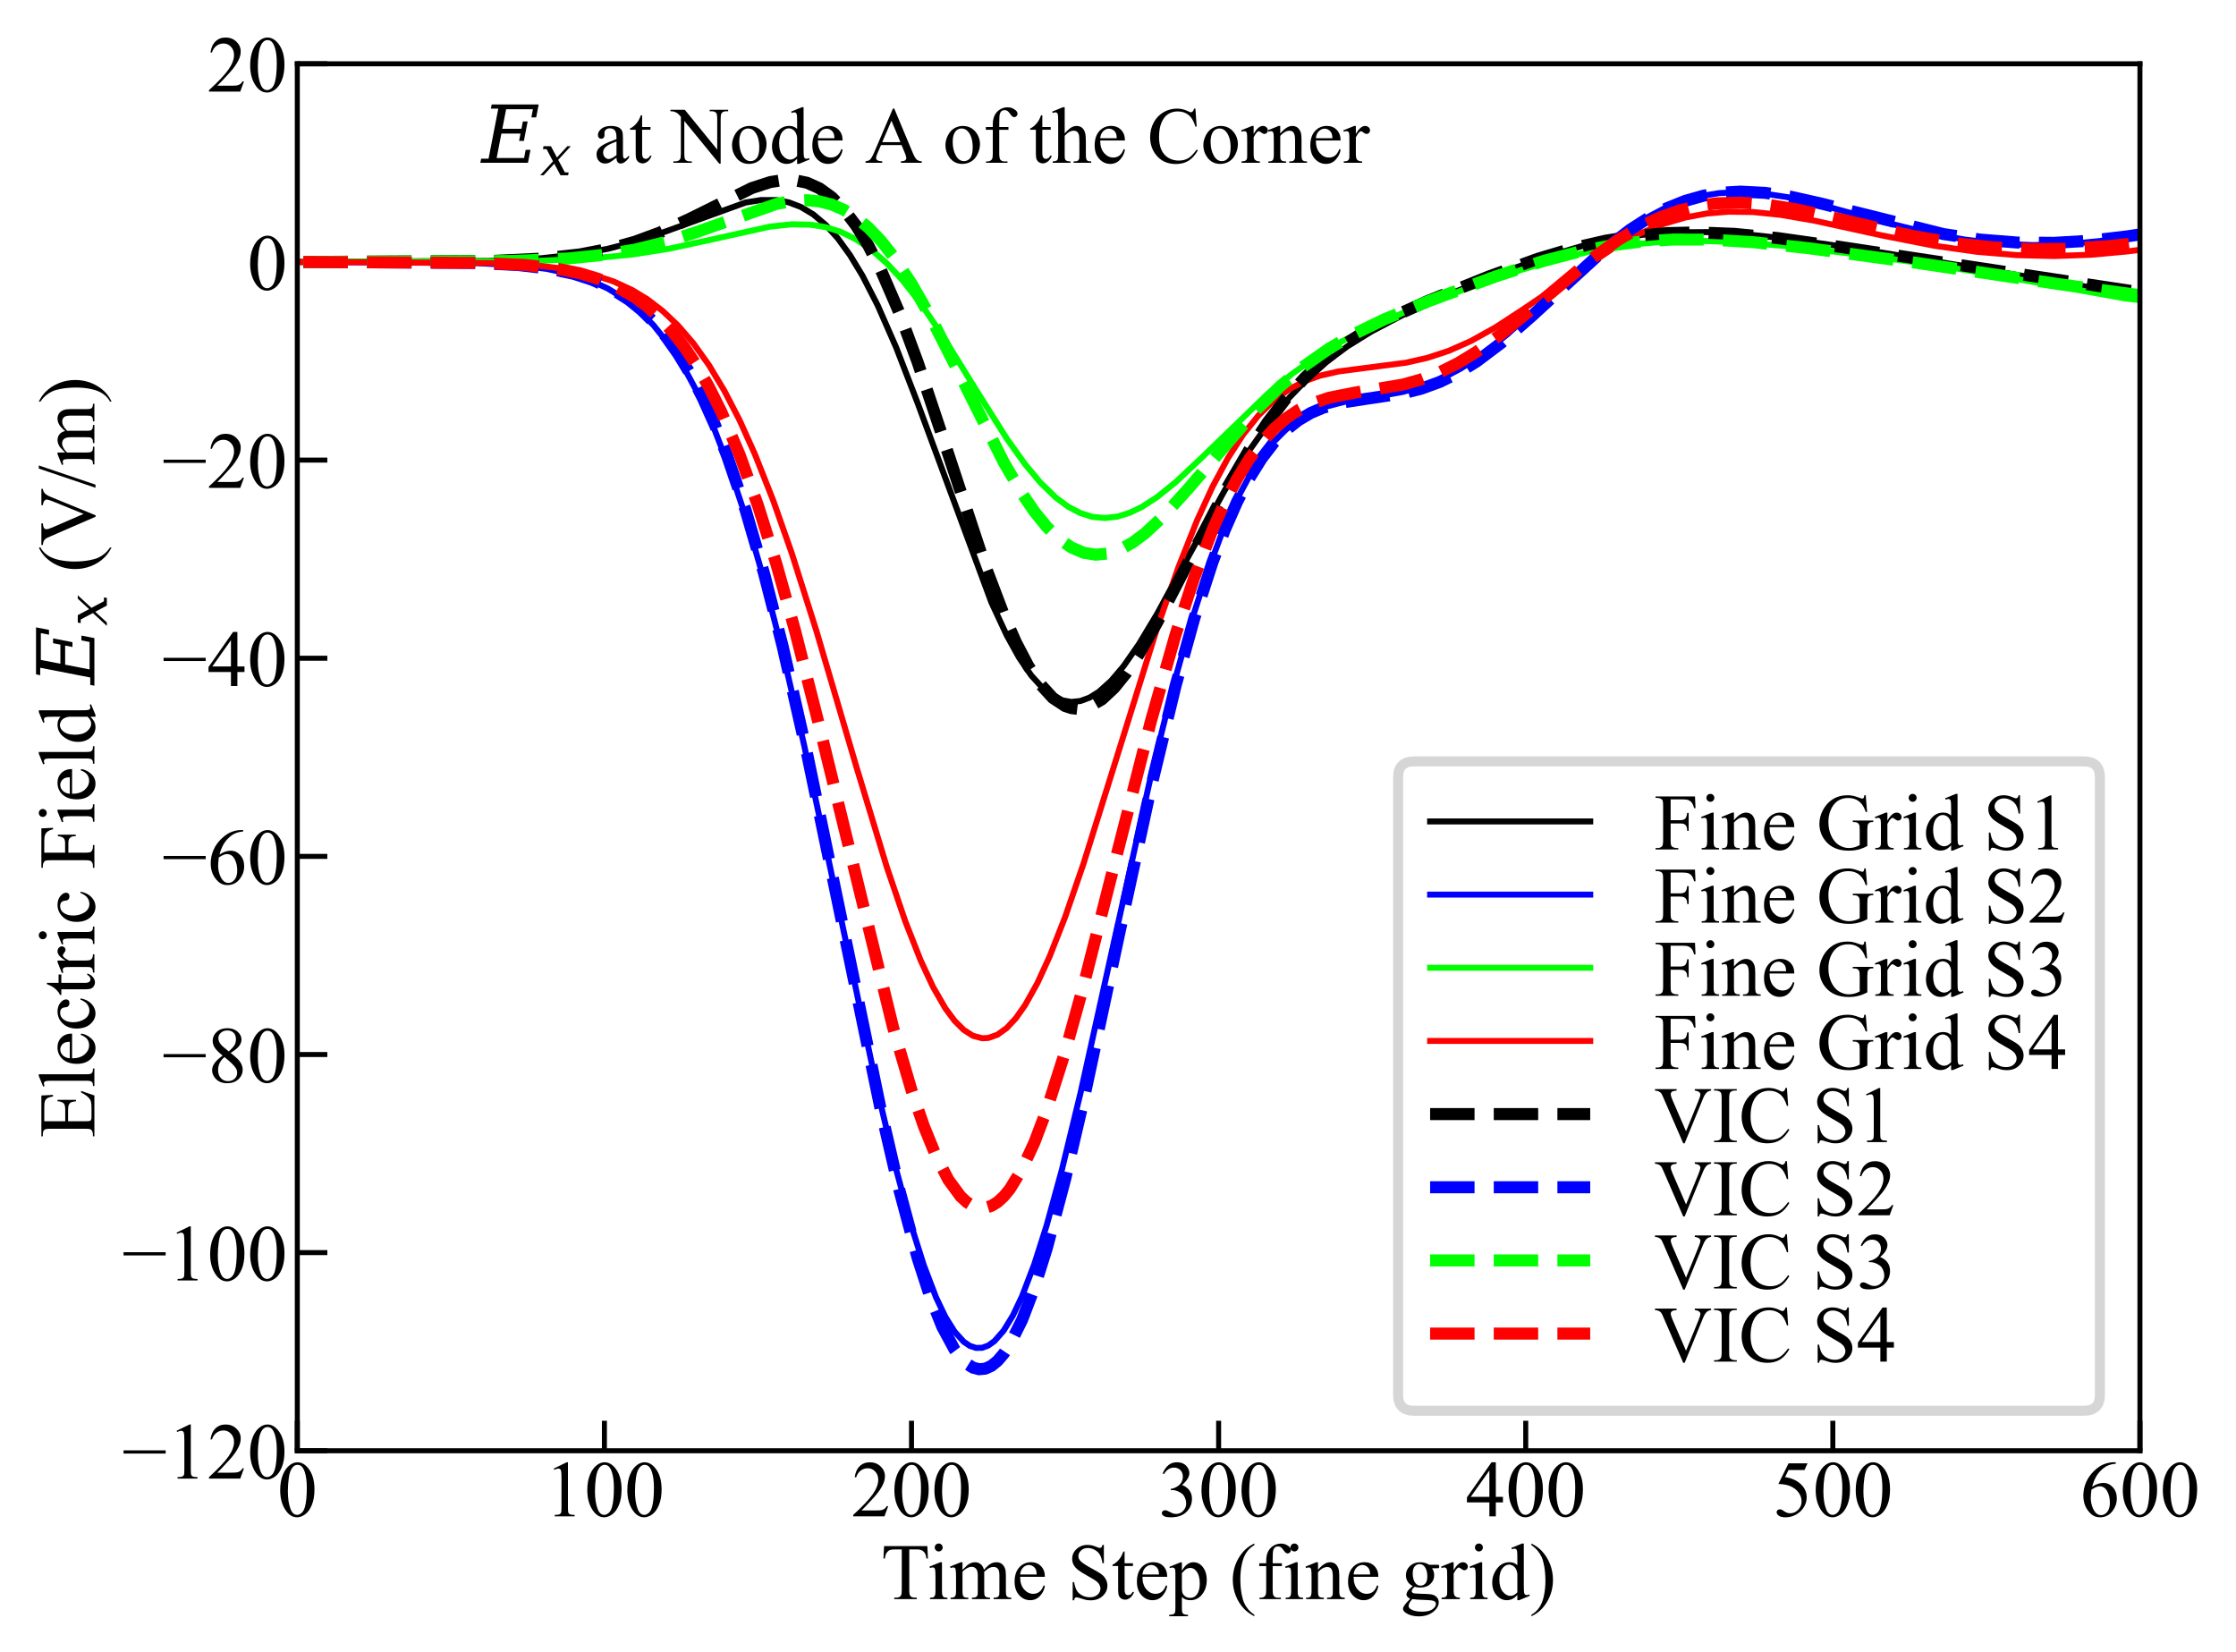<?xml version="1.0" encoding="utf-8" standalone="no"?>
<!DOCTYPE svg PUBLIC "-//W3C//DTD SVG 1.1//EN"
  "http://www.w3.org/Graphics/SVG/1.1/DTD/svg11.dtd">
<!-- Created with matplotlib (https://matplotlib.org/) -->
<svg height="165.125pt" version="1.1" viewBox="0 0 223.451 165.125" width="223.451pt" xmlns="http://www.w3.org/2000/svg" xmlns:xlink="http://www.w3.org/1999/xlink">
 <defs>
  <style type="text/css">*{stroke-linecap:butt;stroke-linejoin:round;}</style>
 </defs>
 <g id="figure_1">
  <g id="patch_1">
   <path d="M 0 165.125 
L 223.451 165.125 
L 223.451 0 
L 0 0 
z
" style="fill:#ffffff;"/>
  </g>
  <g id="axes_1">
   <g id="patch_2">
    <path d="M 29.711 144.977 
L 213.851 144.977 
L 213.851 6.378 
L 29.711 6.378 
z
" style="fill:#ffffff;"/>
   </g>
   <g id="matplotlib.axis_1">
    <g id="xtick_1">
     <g id="line2d_1">
      <defs>
       <path d="M 0 0 
L 0 -3 
" id="m5f21d4d9ed" style="stroke:#000000;stroke-width:0.5;"/>
      </defs>
      <g>
       <use style="stroke:#000000;stroke-width:0.5;" x="29.711" xlink:href="#m5f21d4d9ed" y="144.977"/>
      </g>
     </g>
     <g id="text_1">
      <!-- 0 -->
      <g transform="translate(27.711 151.532)scale(0.08 -0.08)">
       <defs>
        <path d="M 3.609 32.719 
Q 3.609 44.047 7.031 52.219 
Q 10.453 60.406 16.109 64.406 
Q 20.516 67.578 25.203 67.578 
Q 32.812 67.578 38.875 59.812 
Q 46.438 50.203 46.438 33.734 
Q 46.438 22.219 43.109 14.156 
Q 39.797 6.109 34.641 2.469 
Q 29.5 -1.172 24.703 -1.172 
Q 15.234 -1.172 8.938 10.016 
Q 3.609 19.438 3.609 32.719 
z
M 13.188 31.5 
Q 13.188 17.828 16.547 9.188 
Q 19.344 1.906 24.859 1.906 
Q 27.484 1.906 30.312 4.266 
Q 33.156 6.641 34.625 12.203 
Q 36.859 20.609 36.859 35.891 
Q 36.859 47.219 34.516 54.781 
Q 32.766 60.406 29.984 62.75 
Q 27.984 64.359 25.141 64.359 
Q 21.828 64.359 19.234 61.375 
Q 15.719 57.328 14.453 48.625 
Q 13.188 39.938 13.188 31.5 
z
" id="TimesNewRomanPSMT-48"/>
       </defs>
       <use xlink:href="#TimesNewRomanPSMT-48"/>
      </g>
     </g>
    </g>
    <g id="xtick_2">
     <g id="line2d_2">
      <g>
       <use style="stroke:#000000;stroke-width:0.5;" x="60.401" xlink:href="#m5f21d4d9ed" y="144.977"/>
      </g>
     </g>
     <g id="text_2">
      <!-- 100 -->
      <g transform="translate(54.401 151.532)scale(0.08 -0.08)">
       <defs>
        <path d="M 11.719 59.719 
L 27.828 67.578 
L 29.438 67.578 
L 29.438 11.672 
Q 29.438 6.109 29.906 4.734 
Q 30.375 3.375 31.828 2.641 
Q 33.297 1.906 37.797 1.812 
L 37.797 0 
L 12.891 0 
L 12.891 1.812 
Q 17.578 1.906 18.938 2.609 
Q 20.312 3.328 20.844 4.516 
Q 21.391 5.719 21.391 11.672 
L 21.391 47.406 
Q 21.391 54.641 20.906 56.688 
Q 20.562 58.25 19.656 58.984 
Q 18.75 59.719 17.484 59.719 
Q 15.672 59.719 12.453 58.203 
z
" id="TimesNewRomanPSMT-49"/>
       </defs>
       <use xlink:href="#TimesNewRomanPSMT-49"/>
       <use x="50" xlink:href="#TimesNewRomanPSMT-48"/>
       <use x="100" xlink:href="#TimesNewRomanPSMT-48"/>
      </g>
     </g>
    </g>
    <g id="xtick_3">
     <g id="line2d_3">
      <g>
       <use style="stroke:#000000;stroke-width:0.5;" x="91.091" xlink:href="#m5f21d4d9ed" y="144.977"/>
      </g>
     </g>
     <g id="text_3">
      <!-- 200 -->
      <g transform="translate(85.091 151.532)scale(0.08 -0.08)">
       <defs>
        <path d="M 45.844 12.75 
L 41.219 0 
L 2.156 0 
L 2.156 1.812 
Q 19.391 17.531 26.422 27.484 
Q 33.453 37.453 33.453 45.703 
Q 33.453 52 29.594 56.047 
Q 25.734 60.109 20.359 60.109 
Q 15.484 60.109 11.594 57.25 
Q 7.719 54.391 5.859 48.875 
L 4.047 48.875 
Q 5.281 57.906 10.328 62.734 
Q 15.375 67.578 22.953 67.578 
Q 31 67.578 36.391 62.406 
Q 41.797 57.234 41.797 50.203 
Q 41.797 45.172 39.453 40.141 
Q 35.844 32.234 27.734 23.391 
Q 15.578 10.109 12.547 7.375 
L 29.828 7.375 
Q 35.109 7.375 37.234 7.766 
Q 39.359 8.156 41.062 9.344 
Q 42.781 10.547 44.047 12.75 
z
" id="TimesNewRomanPSMT-50"/>
       </defs>
       <use xlink:href="#TimesNewRomanPSMT-50"/>
       <use x="50" xlink:href="#TimesNewRomanPSMT-48"/>
       <use x="100" xlink:href="#TimesNewRomanPSMT-48"/>
      </g>
     </g>
    </g>
    <g id="xtick_4">
     <g id="line2d_4">
      <g>
       <use style="stroke:#000000;stroke-width:0.5;" x="121.781" xlink:href="#m5f21d4d9ed" y="144.977"/>
      </g>
     </g>
     <g id="text_4">
      <!-- 300 -->
      <g transform="translate(115.781 151.532)scale(0.08 -0.08)">
       <defs>
        <path d="M 5.078 53.609 
Q 7.906 60.297 12.219 63.938 
Q 16.547 67.578 23 67.578 
Q 30.953 67.578 35.203 62.406 
Q 38.422 58.547 38.422 54.156 
Q 38.422 46.922 29.344 39.203 
Q 35.453 36.812 38.578 32.375 
Q 41.703 27.938 41.703 21.922 
Q 41.703 13.328 36.234 7.031 
Q 29.109 -1.172 15.578 -1.172 
Q 8.891 -1.172 6.469 0.484 
Q 4.047 2.156 4.047 4.047 
Q 4.047 5.469 5.188 6.547 
Q 6.344 7.625 7.953 7.625 
Q 9.188 7.625 10.453 7.234 
Q 11.281 6.984 14.203 5.438 
Q 17.141 3.906 18.266 3.609 
Q 20.062 3.078 22.125 3.078 
Q 27.094 3.078 30.781 6.938 
Q 34.469 10.797 34.469 16.062 
Q 34.469 19.922 32.766 23.578 
Q 31.5 26.312 29.984 27.734 
Q 27.875 29.688 24.219 31.266 
Q 20.562 32.859 16.75 32.859 
L 15.188 32.859 
L 15.188 34.328 
Q 19.047 34.812 22.922 37.109 
Q 26.812 39.406 28.562 42.625 
Q 30.328 45.844 30.328 49.703 
Q 30.328 54.734 27.172 57.828 
Q 24.031 60.938 19.344 60.938 
Q 11.766 60.938 6.688 52.828 
z
" id="TimesNewRomanPSMT-51"/>
       </defs>
       <use xlink:href="#TimesNewRomanPSMT-51"/>
       <use x="50" xlink:href="#TimesNewRomanPSMT-48"/>
       <use x="100" xlink:href="#TimesNewRomanPSMT-48"/>
      </g>
     </g>
    </g>
    <g id="xtick_5">
     <g id="line2d_5">
      <g>
       <use style="stroke:#000000;stroke-width:0.5;" x="152.471" xlink:href="#m5f21d4d9ed" y="144.977"/>
      </g>
     </g>
     <g id="text_5">
      <!-- 400 -->
      <g transform="translate(146.471 151.532)scale(0.08 -0.08)">
       <defs>
        <path d="M 46.531 24.422 
L 46.531 17.484 
L 37.641 17.484 
L 37.641 0 
L 29.594 0 
L 29.594 17.484 
L 1.562 17.484 
L 1.562 23.734 
L 32.281 67.578 
L 37.641 67.578 
L 37.641 24.422 
z
M 29.594 24.422 
L 29.594 57.281 
L 6.344 24.422 
z
" id="TimesNewRomanPSMT-52"/>
       </defs>
       <use xlink:href="#TimesNewRomanPSMT-52"/>
       <use x="50" xlink:href="#TimesNewRomanPSMT-48"/>
       <use x="100" xlink:href="#TimesNewRomanPSMT-48"/>
      </g>
     </g>
    </g>
    <g id="xtick_6">
     <g id="line2d_6">
      <g>
       <use style="stroke:#000000;stroke-width:0.5;" x="183.161" xlink:href="#m5f21d4d9ed" y="144.977"/>
      </g>
     </g>
     <g id="text_6">
      <!-- 500 -->
      <g transform="translate(177.161 151.532)scale(0.08 -0.08)">
       <defs>
        <path d="M 43.406 66.219 
L 39.594 57.906 
L 19.672 57.906 
L 15.328 49.031 
Q 28.266 47.125 35.844 39.406 
Q 42.328 32.766 42.328 23.781 
Q 42.328 18.562 40.203 14.109 
Q 38.094 9.672 34.859 6.547 
Q 31.641 3.422 27.688 1.516 
Q 22.078 -1.172 16.156 -1.172 
Q 10.203 -1.172 7.484 0.844 
Q 4.781 2.875 4.781 5.328 
Q 4.781 6.688 5.906 7.734 
Q 7.031 8.797 8.734 8.797 
Q 10.016 8.797 10.969 8.406 
Q 11.922 8.016 14.203 6.391 
Q 17.875 3.859 21.625 3.859 
Q 27.344 3.859 31.656 8.172 
Q 35.984 12.5 35.984 18.703 
Q 35.984 24.703 32.125 29.906 
Q 28.266 35.109 21.484 37.938 
Q 16.156 40.141 6.984 40.484 
L 19.672 66.219 
z
" id="TimesNewRomanPSMT-53"/>
       </defs>
       <use xlink:href="#TimesNewRomanPSMT-53"/>
       <use x="50" xlink:href="#TimesNewRomanPSMT-48"/>
       <use x="100" xlink:href="#TimesNewRomanPSMT-48"/>
      </g>
     </g>
    </g>
    <g id="xtick_7">
     <g id="line2d_7">
      <g>
       <use style="stroke:#000000;stroke-width:0.5;" x="213.851" xlink:href="#m5f21d4d9ed" y="144.977"/>
      </g>
     </g>
     <g id="text_7">
      <!-- 600 -->
      <g transform="translate(207.851 151.532)scale(0.08 -0.08)">
       <defs>
        <path d="M 44.828 67.578 
L 44.828 65.766 
Q 38.375 65.141 34.297 63.203 
Q 30.219 61.281 26.234 57.328 
Q 22.266 53.375 19.656 48.516 
Q 17.047 43.656 15.281 36.969 
Q 22.312 41.797 29.391 41.797 
Q 36.188 41.797 41.156 36.328 
Q 46.141 30.859 46.141 22.266 
Q 46.141 13.969 41.109 7.125 
Q 35.062 -1.172 25.094 -1.172 
Q 18.312 -1.172 13.578 3.328 
Q 4.297 12.062 4.297 25.984 
Q 4.297 34.859 7.859 42.859 
Q 11.422 50.875 18.031 57.078 
Q 24.656 63.281 30.703 65.422 
Q 36.766 67.578 42 67.578 
z
M 14.453 33.406 
Q 13.578 26.812 13.578 22.75 
Q 13.578 18.062 15.312 12.562 
Q 17.047 7.078 20.453 3.859 
Q 22.953 1.562 26.516 1.562 
Q 30.766 1.562 34.109 5.562 
Q 37.453 9.578 37.453 17 
Q 37.453 25.344 34.125 31.438 
Q 30.812 37.547 24.703 37.547 
Q 22.859 37.547 20.734 36.766 
Q 18.609 35.984 14.453 33.406 
z
" id="TimesNewRomanPSMT-54"/>
       </defs>
       <use xlink:href="#TimesNewRomanPSMT-54"/>
       <use x="50" xlink:href="#TimesNewRomanPSMT-48"/>
       <use x="100" xlink:href="#TimesNewRomanPSMT-48"/>
      </g>
     </g>
    </g>
    <g id="text_8">
     <!-- Time Step (fine grid) -->
     <g transform="translate(88.043 159.799)scale(0.08 -0.08)">
      <defs>
       <path d="M 57.859 66.219 
L 58.594 50.688 
L 56.734 50.688 
Q 56.203 54.781 55.281 56.547 
Q 53.766 59.375 51.25 60.719 
Q 48.734 62.062 44.625 62.062 
L 35.297 62.062 
L 35.297 11.469 
Q 35.297 5.375 36.625 3.859 
Q 38.484 1.812 42.328 1.812 
L 44.625 1.812 
L 44.625 0 
L 16.547 0 
L 16.547 1.812 
L 18.891 1.812 
Q 23.094 1.812 24.859 4.344 
Q 25.922 5.906 25.922 11.469 
L 25.922 62.062 
L 17.969 62.062 
Q 13.328 62.062 11.375 61.375 
Q 8.844 60.453 7.031 57.812 
Q 5.219 55.172 4.891 50.688 
L 3.031 50.688 
L 3.812 66.219 
z
" id="TimesNewRomanPSMT-84"/>
       <path d="M 14.5 69.438 
Q 16.547 69.438 17.984 67.984 
Q 19.438 66.547 19.438 64.5 
Q 19.438 62.453 17.984 60.984 
Q 16.547 59.516 14.5 59.516 
Q 12.453 59.516 10.984 60.984 
Q 9.516 62.453 9.516 64.5 
Q 9.516 66.547 10.953 67.984 
Q 12.406 69.438 14.5 69.438 
z
M 18.562 46.047 
L 18.562 10.109 
Q 18.562 5.906 19.172 4.516 
Q 19.781 3.125 20.969 2.438 
Q 22.172 1.766 25.344 1.766 
L 25.344 0 
L 3.609 0 
L 3.609 1.766 
Q 6.891 1.766 8 2.391 
Q 9.125 3.031 9.781 4.484 
Q 10.453 5.953 10.453 10.109 
L 10.453 27.344 
Q 10.453 34.625 10.016 36.766 
Q 9.672 38.328 8.938 38.938 
Q 8.203 39.547 6.938 39.547 
Q 5.562 39.547 3.609 38.812 
L 2.938 40.578 
L 16.406 46.047 
z
" id="TimesNewRomanPSMT-105"/>
       <path d="M 16.406 36.531 
Q 21.297 41.406 22.172 42.141 
Q 24.359 44 26.891 45.016 
Q 29.438 46.047 31.938 46.047 
Q 36.141 46.047 39.156 43.594 
Q 42.188 41.156 43.219 36.531 
Q 48.25 42.391 51.703 44.219 
Q 55.172 46.047 58.844 46.047 
Q 62.406 46.047 65.156 44.219 
Q 67.922 42.391 69.531 38.234 
Q 70.609 35.406 70.609 29.344 
L 70.609 10.109 
Q 70.609 5.906 71.234 4.344 
Q 71.734 3.266 73.047 2.516 
Q 74.359 1.766 77.344 1.766 
L 77.344 0 
L 55.281 0 
L 55.281 1.766 
L 56.203 1.766 
Q 59.078 1.766 60.688 2.875 
Q 61.812 3.656 62.312 5.375 
Q 62.5 6.203 62.5 10.109 
L 62.5 29.344 
Q 62.5 34.812 61.188 37.062 
Q 59.281 40.188 55.078 40.188 
Q 52.484 40.188 49.875 38.891 
Q 47.266 37.594 43.562 34.078 
L 43.453 33.547 
L 43.562 31.453 
L 43.562 10.109 
Q 43.562 5.516 44.062 4.391 
Q 44.578 3.266 45.984 2.516 
Q 47.406 1.766 50.828 1.766 
L 50.828 0 
L 28.219 0 
L 28.219 1.766 
Q 31.938 1.766 33.328 2.641 
Q 34.719 3.516 35.25 5.281 
Q 35.5 6.109 35.5 10.109 
L 35.5 29.344 
Q 35.5 34.812 33.891 37.203 
Q 31.734 40.328 27.875 40.328 
Q 25.25 40.328 22.656 38.922 
Q 18.609 36.766 16.406 34.078 
L 16.406 10.109 
Q 16.406 5.719 17.016 4.391 
Q 17.625 3.078 18.812 2.422 
Q 20.016 1.766 23.688 1.766 
L 23.688 0 
L 1.562 0 
L 1.562 1.766 
Q 4.641 1.766 5.859 2.422 
Q 7.078 3.078 7.703 4.516 
Q 8.344 5.953 8.344 10.109 
L 8.344 27.203 
Q 8.344 34.578 7.906 36.719 
Q 7.562 38.328 6.828 38.938 
Q 6.109 39.547 4.828 39.547 
Q 3.469 39.547 1.562 38.812 
L 0.828 40.578 
L 14.312 46.047 
L 16.406 46.047 
z
" id="TimesNewRomanPSMT-109"/>
       <path d="M 10.641 27.875 
Q 10.594 17.922 15.484 12.25 
Q 20.359 6.594 26.953 6.594 
Q 31.344 6.594 34.594 9 
Q 37.844 11.422 40.047 17.281 
L 41.547 16.312 
Q 40.531 9.625 35.594 4.125 
Q 30.672 -1.375 23.25 -1.375 
Q 15.188 -1.375 9.453 4.906 
Q 3.719 11.188 3.719 21.781 
Q 3.719 33.25 9.594 39.672 
Q 15.484 46.094 24.359 46.094 
Q 31.891 46.094 36.719 41.141 
Q 41.547 36.188 41.547 27.875 
z
M 10.641 30.719 
L 31.344 30.719 
Q 31.109 35.016 30.328 36.766 
Q 29.109 39.5 26.688 41.062 
Q 24.266 42.625 21.625 42.625 
Q 17.578 42.625 14.375 39.469 
Q 11.188 36.328 10.641 30.719 
z
" id="TimesNewRomanPSMT-101"/>
       <path id="TimesNewRomanPSMT-32"/>
       <path d="M 45.844 67.719 
L 45.844 44.828 
L 44.047 44.828 
Q 43.172 51.422 40.891 55.328 
Q 38.625 59.234 34.422 61.516 
Q 30.219 63.812 25.734 63.812 
Q 20.656 63.812 17.328 60.719 
Q 14.016 57.625 14.016 53.656 
Q 14.016 50.641 16.109 48.141 
Q 19.141 44.484 30.516 38.375 
Q 39.797 33.406 43.188 30.734 
Q 46.578 28.078 48.406 24.453 
Q 50.25 20.844 50.25 16.891 
Q 50.25 9.375 44.406 3.922 
Q 38.578 -1.516 29.391 -1.516 
Q 26.516 -1.516 23.969 -1.078 
Q 22.469 -0.828 17.703 0.703 
Q 12.938 2.25 11.672 2.25 
Q 10.453 2.25 9.734 1.516 
Q 9.031 0.781 8.688 -1.516 
L 6.891 -1.516 
L 6.891 21.188 
L 8.688 21.188 
Q 9.969 14.062 12.109 10.516 
Q 14.266 6.984 18.672 4.641 
Q 23.094 2.297 28.375 2.297 
Q 34.469 2.297 38 5.516 
Q 41.547 8.734 41.547 13.141 
Q 41.547 15.578 40.203 18.062 
Q 38.875 20.562 36.031 22.703 
Q 34.125 24.172 25.625 28.922 
Q 17.141 33.688 13.547 36.516 
Q 9.969 39.359 8.109 42.766 
Q 6.25 46.188 6.25 50.297 
Q 6.25 57.422 11.719 62.562 
Q 17.188 67.719 25.641 67.719 
Q 30.906 67.719 36.812 65.141 
Q 39.547 63.922 40.672 63.922 
Q 41.938 63.922 42.75 64.672 
Q 43.562 65.438 44.047 67.719 
z
" id="TimesNewRomanPSMT-83"/>
       <path d="M 16.109 59.422 
L 16.109 44.734 
L 26.562 44.734 
L 26.562 41.312 
L 16.109 41.312 
L 16.109 12.312 
Q 16.109 7.953 17.359 6.438 
Q 18.609 4.938 20.562 4.938 
Q 22.172 4.938 23.688 5.938 
Q 25.203 6.938 26.031 8.891 
L 27.938 8.891 
Q 26.219 4.109 23.094 1.688 
Q 19.969 -0.734 16.656 -0.734 
Q 14.406 -0.734 12.25 0.516 
Q 10.109 1.766 9.078 4.078 
Q 8.062 6.391 8.062 11.234 
L 8.062 41.312 
L 0.984 41.312 
L 0.984 42.922 
Q 3.656 44 6.469 46.562 
Q 9.281 49.125 11.469 52.641 
Q 12.594 54.5 14.594 59.422 
z
" id="TimesNewRomanPSMT-116"/>
       <path d="M -0.094 40.281 
L 13.672 45.844 
L 15.531 45.844 
L 15.531 35.406 
Q 19 41.312 22.484 43.672 
Q 25.984 46.047 29.828 46.047 
Q 36.578 46.047 41.062 40.766 
Q 46.578 34.328 46.578 23.969 
Q 46.578 12.406 39.938 4.828 
Q 34.469 -1.375 26.172 -1.375 
Q 22.562 -1.375 19.922 -0.344 
Q 17.969 0.391 15.531 2.594 
L 15.531 -11.031 
Q 15.531 -15.625 16.094 -16.859 
Q 16.656 -18.109 18.047 -18.844 
Q 19.438 -19.578 23.094 -19.578 
L 23.094 -21.391 
L -0.344 -21.391 
L -0.344 -19.578 
L 0.875 -19.578 
Q 3.562 -19.625 5.469 -18.562 
Q 6.391 -18.016 6.906 -16.812 
Q 7.422 -15.625 7.422 -10.75 
L 7.422 31.547 
Q 7.422 35.891 7.031 37.062 
Q 6.641 38.234 5.781 38.812 
Q 4.938 39.406 3.469 39.406 
Q 2.297 39.406 0.484 38.719 
z
M 15.531 32.516 
L 15.531 15.828 
Q 15.531 10.406 15.969 8.688 
Q 16.656 5.859 19.312 3.703 
Q 21.969 1.562 26.031 1.562 
Q 30.906 1.562 33.938 5.375 
Q 37.891 10.359 37.891 19.391 
Q 37.891 29.641 33.406 35.156 
Q 30.281 38.969 25.984 38.969 
Q 23.641 38.969 21.344 37.797 
Q 19.578 36.922 15.531 32.516 
z
" id="TimesNewRomanPSMT-112"/>
       <path d="M 31.062 -19.578 
L 31.062 -21.391 
Q 23.688 -17.672 18.75 -12.703 
Q 11.719 -5.609 7.906 4 
Q 4.109 13.625 4.109 23.969 
Q 4.109 39.109 11.578 51.578 
Q 19.047 64.062 31.062 69.438 
L 31.062 67.391 
Q 25.047 64.062 21.188 58.297 
Q 17.328 52.547 15.422 43.703 
Q 13.531 34.859 13.531 25.25 
Q 13.531 14.797 15.141 6.25 
Q 16.406 -0.484 18.203 -4.562 
Q 20.016 -8.641 23.062 -12.391 
Q 26.125 -16.156 31.062 -19.578 
z
" id="TimesNewRomanPSMT-40"/>
       <path d="M 20.609 41.219 
L 20.609 11.812 
Q 20.609 5.562 21.969 3.906 
Q 23.781 1.766 26.812 1.766 
L 30.859 1.766 
L 30.859 0 
L 4.156 0 
L 4.156 1.766 
L 6.156 1.766 
Q 8.109 1.766 9.719 2.734 
Q 11.328 3.719 11.938 5.375 
Q 12.547 7.031 12.547 11.812 
L 12.547 41.219 
L 3.859 41.219 
L 3.859 44.734 
L 12.547 44.734 
L 12.547 47.656 
Q 12.547 54.344 14.688 58.984 
Q 16.844 63.625 21.266 66.484 
Q 25.688 69.344 31.203 69.344 
Q 36.328 69.344 40.625 66.016 
Q 43.453 63.812 43.453 61.078 
Q 43.453 59.625 42.188 58.328 
Q 40.922 57.031 39.453 57.031 
Q 38.328 57.031 37.078 57.828 
Q 35.844 58.641 34.031 61.297 
Q 32.234 63.969 30.719 64.891 
Q 29.203 65.828 27.344 65.828 
Q 25.094 65.828 23.531 64.625 
Q 21.969 63.422 21.281 60.906 
Q 20.609 58.406 20.609 47.953 
L 20.609 44.734 
L 32.125 44.734 
L 32.125 41.219 
z
" id="TimesNewRomanPSMT-102"/>
       <path d="M 16.156 36.578 
Q 24.031 46.047 31.156 46.047 
Q 34.812 46.047 37.453 44.219 
Q 40.094 42.391 41.656 38.188 
Q 42.719 35.25 42.719 29.203 
L 42.719 10.109 
Q 42.719 5.859 43.406 4.344 
Q 43.953 3.125 45.141 2.438 
Q 46.344 1.766 49.562 1.766 
L 49.562 0 
L 27.438 0 
L 27.438 1.766 
L 28.375 1.766 
Q 31.5 1.766 32.734 2.703 
Q 33.984 3.656 34.469 5.516 
Q 34.672 6.25 34.672 10.109 
L 34.672 28.422 
Q 34.672 34.516 33.078 37.281 
Q 31.5 40.047 27.734 40.047 
Q 21.922 40.047 16.156 33.688 
L 16.156 10.109 
Q 16.156 5.562 16.703 4.5 
Q 17.391 3.078 18.578 2.422 
Q 19.781 1.766 23.438 1.766 
L 23.438 0 
L 1.312 0 
L 1.312 1.766 
L 2.297 1.766 
Q 5.719 1.766 6.906 3.484 
Q 8.109 5.219 8.109 10.109 
L 8.109 26.703 
Q 8.109 34.766 7.734 36.516 
Q 7.375 38.281 6.609 38.906 
Q 5.859 39.547 4.594 39.547 
Q 3.219 39.547 1.312 38.812 
L 0.594 40.578 
L 14.062 46.047 
L 16.156 46.047 
z
" id="TimesNewRomanPSMT-110"/>
       <path d="M 15.094 16.312 
Q 10.984 18.312 8.781 21.891 
Q 6.594 25.484 6.594 29.828 
Q 6.594 36.469 11.594 41.25 
Q 16.609 46.047 24.422 46.047 
Q 30.812 46.047 35.5 42.922 
L 44.969 42.922 
Q 47.078 42.922 47.406 42.797 
Q 47.75 42.672 47.906 42.391 
Q 48.188 41.938 48.188 40.828 
Q 48.188 39.547 47.953 39.062 
Q 47.797 38.812 47.438 38.672 
Q 47.078 38.531 44.969 38.531 
L 39.156 38.531 
Q 41.891 35.016 41.891 29.547 
Q 41.891 23.297 37.109 18.844 
Q 32.328 14.406 24.266 14.406 
Q 20.953 14.406 17.484 15.375 
Q 15.328 13.531 14.562 12.141 
Q 13.812 10.75 13.812 9.766 
Q 13.812 8.938 14.625 8.156 
Q 15.438 7.375 17.781 7.031 
Q 19.141 6.844 24.609 6.688 
Q 34.672 6.453 37.641 6 
Q 42.188 5.375 44.891 2.641 
Q 47.609 -0.094 47.609 -4.109 
Q 47.609 -9.625 42.438 -14.453 
Q 34.812 -21.578 22.562 -21.578 
Q 13.141 -21.578 6.641 -17.328 
Q 2.984 -14.891 2.984 -12.25 
Q 2.984 -11.078 3.516 -9.906 
Q 4.344 -8.109 6.938 -4.891 
Q 7.281 -4.438 11.922 0.391 
Q 9.375 1.906 8.328 3.094 
Q 7.281 4.297 7.281 5.812 
Q 7.281 7.516 8.672 9.812 
Q 10.062 12.109 15.094 16.312 
z
M 23.578 43.703 
Q 19.969 43.703 17.531 40.812 
Q 15.094 37.938 15.094 31.984 
Q 15.094 24.266 18.406 20.016 
Q 20.953 16.797 24.859 16.797 
Q 28.562 16.797 30.953 19.578 
Q 33.344 22.359 33.344 28.328 
Q 33.344 36.078 29.984 40.484 
Q 27.484 43.703 23.578 43.703 
z
M 14.594 0 
Q 12.312 -2.484 11.141 -4.625 
Q 9.969 -6.781 9.969 -8.594 
Q 9.969 -10.938 12.797 -12.703 
Q 17.672 -15.719 26.906 -15.719 
Q 35.688 -15.719 39.859 -12.609 
Q 44.047 -9.516 44.047 -6 
Q 44.047 -3.469 41.547 -2.391 
Q 39.016 -1.312 31.5 -1.125 
Q 20.516 -0.828 14.594 0 
z
" id="TimesNewRomanPSMT-103"/>
       <path d="M 16.219 46.047 
L 16.219 35.984 
Q 21.828 46.047 27.734 46.047 
Q 30.422 46.047 32.172 44.406 
Q 33.938 42.781 33.938 40.625 
Q 33.938 38.719 32.656 37.391 
Q 31.391 36.078 29.641 36.078 
Q 27.938 36.078 25.812 37.766 
Q 23.688 39.453 22.656 39.453 
Q 21.781 39.453 20.75 38.484 
Q 18.562 36.469 16.219 31.891 
L 16.219 10.453 
Q 16.219 6.734 17.141 4.828 
Q 17.781 3.516 19.391 2.641 
Q 21 1.766 24.031 1.766 
L 24.031 0 
L 1.125 0 
L 1.125 1.766 
Q 4.547 1.766 6.203 2.828 
Q 7.422 3.609 7.906 5.328 
Q 8.156 6.156 8.156 10.062 
L 8.156 27.391 
Q 8.156 35.203 7.828 36.688 
Q 7.516 38.188 6.656 38.859 
Q 5.812 39.547 4.547 39.547 
Q 3.031 39.547 1.125 38.812 
L 0.641 40.578 
L 14.156 46.047 
z
" id="TimesNewRomanPSMT-114"/>
       <path d="M 34.719 5.031 
Q 31.453 1.609 28.328 0.109 
Q 25.203 -1.375 21.578 -1.375 
Q 14.266 -1.375 8.797 4.75 
Q 3.328 10.891 3.328 20.516 
Q 3.328 30.125 9.375 38.109 
Q 15.438 46.094 24.953 46.094 
Q 30.859 46.094 34.719 42.328 
L 34.719 50.594 
Q 34.719 58.25 34.344 60 
Q 33.984 61.766 33.203 62.391 
Q 32.422 63.031 31.25 63.031 
Q 29.984 63.031 27.875 62.25 
L 27.25 63.969 
L 40.578 69.438 
L 42.781 69.438 
L 42.781 17.719 
Q 42.781 9.859 43.141 8.125 
Q 43.5 6.391 44.312 5.703 
Q 45.125 5.031 46.188 5.031 
Q 47.516 5.031 49.703 5.859 
L 50.25 4.156 
L 36.969 -1.375 
L 34.719 -1.375 
z
M 34.719 8.453 
L 34.719 31.5 
Q 34.422 34.812 32.953 37.547 
Q 31.5 40.281 29.078 41.672 
Q 26.656 43.062 24.359 43.062 
Q 20.062 43.062 16.703 39.203 
Q 12.25 34.125 12.25 24.359 
Q 12.25 14.5 16.547 9.25 
Q 20.844 4 26.125 4 
Q 30.562 4 34.719 8.453 
z
" id="TimesNewRomanPSMT-100"/>
       <path d="M 2.25 67.391 
L 2.25 69.438 
Q 9.672 65.766 14.594 60.797 
Q 21.578 53.656 25.391 44.062 
Q 29.203 34.469 29.203 24.078 
Q 29.203 8.938 21.75 -3.531 
Q 14.312 -16.016 2.25 -21.391 
L 2.25 -19.578 
Q 8.25 -16.219 12.125 -10.469 
Q 16.016 -4.734 17.891 4.125 
Q 19.781 12.984 19.781 22.609 
Q 19.781 33.016 18.172 41.609 
Q 16.938 48.344 15.109 52.391 
Q 13.281 56.453 10.25 60.203 
Q 7.234 63.969 2.25 67.391 
z
" id="TimesNewRomanPSMT-41"/>
      </defs>
      <use xlink:href="#TimesNewRomanPSMT-84"/>
      <use x="57.584" xlink:href="#TimesNewRomanPSMT-105"/>
      <use x="85.367" xlink:href="#TimesNewRomanPSMT-109"/>
      <use x="163.15" xlink:href="#TimesNewRomanPSMT-101"/>
      <use x="207.535" xlink:href="#TimesNewRomanPSMT-32"/>
      <use x="232.535" xlink:href="#TimesNewRomanPSMT-83"/>
      <use x="288.15" xlink:href="#TimesNewRomanPSMT-116"/>
      <use x="315.934" xlink:href="#TimesNewRomanPSMT-101"/>
      <use x="360.318" xlink:href="#TimesNewRomanPSMT-112"/>
      <use x="410.318" xlink:href="#TimesNewRomanPSMT-32"/>
      <use x="435.318" xlink:href="#TimesNewRomanPSMT-40"/>
      <use x="468.619" xlink:href="#TimesNewRomanPSMT-102"/>
      <use x="501.92" xlink:href="#TimesNewRomanPSMT-105"/>
      <use x="529.703" xlink:href="#TimesNewRomanPSMT-110"/>
      <use x="579.703" xlink:href="#TimesNewRomanPSMT-101"/>
      <use x="624.088" xlink:href="#TimesNewRomanPSMT-32"/>
      <use x="649.088" xlink:href="#TimesNewRomanPSMT-103"/>
      <use x="699.088" xlink:href="#TimesNewRomanPSMT-114"/>
      <use x="732.389" xlink:href="#TimesNewRomanPSMT-105"/>
      <use x="760.172" xlink:href="#TimesNewRomanPSMT-100"/>
      <use x="810.172" xlink:href="#TimesNewRomanPSMT-41"/>
     </g>
    </g>
   </g>
   <g id="matplotlib.axis_2">
    <g id="ytick_1">
     <g id="line2d_8">
      <defs>
       <path d="M 0 0 
L 3 0 
" id="md65b85e2fd" style="stroke:#000000;stroke-width:0.5;"/>
      </defs>
      <g>
       <use style="stroke:#000000;stroke-width:0.5;" x="29.711" xlink:href="#md65b85e2fd" y="144.977"/>
      </g>
     </g>
     <g id="text_9">
      <!-- −120 -->
      <g transform="translate(12.2 147.755)scale(0.08 -0.08)">
       <defs>
        <path d="M 54.438 31.25 
L 1.812 31.25 
L 1.812 35.25 
L 54.438 35.25 
z
" id="TimesNewRomanPSMT-8722"/>
       </defs>
       <use xlink:href="#TimesNewRomanPSMT-8722"/>
       <use x="56.396" xlink:href="#TimesNewRomanPSMT-49"/>
       <use x="106.396" xlink:href="#TimesNewRomanPSMT-50"/>
       <use x="156.396" xlink:href="#TimesNewRomanPSMT-48"/>
      </g>
     </g>
    </g>
    <g id="ytick_2">
     <g id="line2d_9">
      <g>
       <use style="stroke:#000000;stroke-width:0.5;" x="29.711" xlink:href="#md65b85e2fd" y="125.177"/>
      </g>
     </g>
     <g id="text_10">
      <!-- −100 -->
      <g transform="translate(12.2 127.955)scale(0.08 -0.08)">
       <use xlink:href="#TimesNewRomanPSMT-8722"/>
       <use x="56.396" xlink:href="#TimesNewRomanPSMT-49"/>
       <use x="106.396" xlink:href="#TimesNewRomanPSMT-48"/>
       <use x="156.396" xlink:href="#TimesNewRomanPSMT-48"/>
      </g>
     </g>
    </g>
    <g id="ytick_3">
     <g id="line2d_10">
      <g>
       <use style="stroke:#000000;stroke-width:0.5;" x="29.711" xlink:href="#md65b85e2fd" y="105.377"/>
      </g>
     </g>
     <g id="text_11">
      <!-- −80 -->
      <g transform="translate(16.2 108.155)scale(0.08 -0.08)">
       <defs>
        <path d="M 19.188 33.344 
Q 11.328 39.797 9.047 43.703 
Q 6.781 47.609 6.781 51.812 
Q 6.781 58.25 11.766 62.906 
Q 16.75 67.578 25 67.578 
Q 33.016 67.578 37.891 63.234 
Q 42.781 58.891 42.781 53.328 
Q 42.781 49.609 40.141 45.75 
Q 37.5 41.891 29.156 36.672 
Q 37.75 30.031 40.531 26.219 
Q 44.234 21.234 44.234 15.719 
Q 44.234 8.734 38.906 3.781 
Q 33.594 -1.172 24.953 -1.172 
Q 15.531 -1.172 10.25 4.734 
Q 6.062 9.469 6.062 15.094 
Q 6.062 19.484 9.016 23.797 
Q 11.969 28.125 19.188 33.344 
z
M 26.859 38.578 
Q 32.719 43.844 34.281 46.891 
Q 35.844 49.953 35.844 53.812 
Q 35.844 58.938 32.953 61.844 
Q 30.078 64.75 25.094 64.75 
Q 20.125 64.75 17 61.859 
Q 13.875 58.984 13.875 55.125 
Q 13.875 52.594 15.156 50.047 
Q 16.453 47.516 18.844 45.219 
z
M 21.484 31.5 
Q 17.438 28.078 15.484 24.047 
Q 13.531 20.016 13.531 15.328 
Q 13.531 9.031 16.969 5.25 
Q 20.406 1.469 25.734 1.469 
Q 31 1.469 34.172 4.438 
Q 37.359 7.422 37.359 11.672 
Q 37.359 15.188 35.5 17.969 
Q 32.031 23.141 21.484 31.5 
z
" id="TimesNewRomanPSMT-56"/>
       </defs>
       <use xlink:href="#TimesNewRomanPSMT-8722"/>
       <use x="56.396" xlink:href="#TimesNewRomanPSMT-56"/>
       <use x="106.396" xlink:href="#TimesNewRomanPSMT-48"/>
      </g>
     </g>
    </g>
    <g id="ytick_4">
     <g id="line2d_11">
      <g>
       <use style="stroke:#000000;stroke-width:0.5;" x="29.711" xlink:href="#md65b85e2fd" y="85.578"/>
      </g>
     </g>
     <g id="text_12">
      <!-- −60 -->
      <g transform="translate(16.2 88.355)scale(0.08 -0.08)">
       <use xlink:href="#TimesNewRomanPSMT-8722"/>
       <use x="56.396" xlink:href="#TimesNewRomanPSMT-54"/>
       <use x="106.396" xlink:href="#TimesNewRomanPSMT-48"/>
      </g>
     </g>
    </g>
    <g id="ytick_5">
     <g id="line2d_12">
      <g>
       <use style="stroke:#000000;stroke-width:0.5;" x="29.711" xlink:href="#md65b85e2fd" y="65.778"/>
      </g>
     </g>
     <g id="text_13">
      <!-- −40 -->
      <g transform="translate(16.2 68.555)scale(0.08 -0.08)">
       <use xlink:href="#TimesNewRomanPSMT-8722"/>
       <use x="56.396" xlink:href="#TimesNewRomanPSMT-52"/>
       <use x="106.396" xlink:href="#TimesNewRomanPSMT-48"/>
      </g>
     </g>
    </g>
    <g id="ytick_6">
     <g id="line2d_13">
      <g>
       <use style="stroke:#000000;stroke-width:0.5;" x="29.711" xlink:href="#md65b85e2fd" y="45.977"/>
      </g>
     </g>
     <g id="text_14">
      <!-- −20 -->
      <g transform="translate(16.2 48.755)scale(0.08 -0.08)">
       <use xlink:href="#TimesNewRomanPSMT-8722"/>
       <use x="56.396" xlink:href="#TimesNewRomanPSMT-50"/>
       <use x="106.396" xlink:href="#TimesNewRomanPSMT-48"/>
      </g>
     </g>
    </g>
    <g id="ytick_7">
     <g id="line2d_14">
      <g>
       <use style="stroke:#000000;stroke-width:0.5;" x="29.711" xlink:href="#md65b85e2fd" y="26.177"/>
      </g>
     </g>
     <g id="text_15">
      <!-- 0 -->
      <g transform="translate(24.711 28.955)scale(0.08 -0.08)">
       <use xlink:href="#TimesNewRomanPSMT-48"/>
      </g>
     </g>
    </g>
    <g id="ytick_8">
     <g id="line2d_15">
      <g>
       <use style="stroke:#000000;stroke-width:0.5;" x="29.711" xlink:href="#md65b85e2fd" y="6.378"/>
      </g>
     </g>
     <g id="text_16">
      <!-- 20 -->
      <g transform="translate(20.711 9.155)scale(0.08 -0.08)">
       <use xlink:href="#TimesNewRomanPSMT-50"/>
       <use x="50" xlink:href="#TimesNewRomanPSMT-48"/>
      </g>
     </g>
    </g>
    <g id="text_17">
     <!-- Electric Field $E_x$ (V/m) -->
     <g transform="translate(9.44 113.718)rotate(-90)scale(0.08 -0.08)">
      <defs>
       <path d="M 20.906 62.594 
L 20.906 36.422 
L 35.453 36.422 
Q 41.109 36.422 43.016 38.141 
Q 45.562 40.375 45.844 46.047 
L 47.656 46.047 
L 47.656 23 
L 45.844 23 
Q 45.172 27.828 44.484 29.203 
Q 43.609 30.906 41.594 31.875 
Q 39.594 32.859 35.453 32.859 
L 20.906 32.859 
L 20.906 11.031 
Q 20.906 6.641 21.297 5.688 
Q 21.688 4.734 22.656 4.172 
Q 23.641 3.609 26.375 3.609 
L 37.594 3.609 
Q 43.219 3.609 45.75 4.391 
Q 48.297 5.172 50.641 7.469 
Q 53.656 10.5 56.844 16.609 
L 58.797 16.609 
L 53.078 0 
L 2.047 0 
L 2.047 1.812 
L 4.391 1.812 
Q 6.734 1.812 8.844 2.938 
Q 10.406 3.719 10.969 5.281 
Q 11.531 6.844 11.531 11.672 
L 11.531 54.688 
Q 11.531 60.984 10.25 62.453 
Q 8.5 64.406 4.391 64.406 
L 2.047 64.406 
L 2.047 66.219 
L 53.078 66.219 
L 53.812 51.703 
L 51.906 51.703 
Q 50.875 56.938 49.625 58.891 
Q 48.391 60.844 45.953 61.859 
Q 44 62.594 39.062 62.594 
z
" id="TimesNewRomanPSMT-69"/>
       <path d="M 18.5 69.438 
L 18.5 10.109 
Q 18.5 5.906 19.109 4.531 
Q 19.734 3.172 21 2.469 
Q 22.266 1.766 25.734 1.766 
L 25.734 0 
L 3.812 0 
L 3.812 1.766 
Q 6.891 1.766 8 2.391 
Q 9.125 3.031 9.766 4.484 
Q 10.406 5.953 10.406 10.109 
L 10.406 50.734 
Q 10.406 58.297 10.062 60.031 
Q 9.719 61.766 8.953 62.391 
Q 8.203 63.031 7.031 63.031 
Q 5.766 63.031 3.812 62.25 
L 2.984 63.969 
L 16.312 69.438 
z
" id="TimesNewRomanPSMT-108"/>
       <path d="M 41.109 17 
Q 39.312 8.156 34.031 3.391 
Q 28.766 -1.375 22.359 -1.375 
Q 14.75 -1.375 9.078 5.016 
Q 3.422 11.422 3.422 22.312 
Q 3.422 32.859 9.688 39.453 
Q 15.969 46.047 24.75 46.047 
Q 31.344 46.047 35.594 42.547 
Q 39.844 39.062 39.844 35.297 
Q 39.844 33.453 38.641 32.297 
Q 37.453 31.156 35.297 31.156 
Q 32.422 31.156 30.953 33.016 
Q 30.125 34.031 29.859 36.906 
Q 29.594 39.797 27.875 41.312 
Q 26.172 42.781 23.141 42.781 
Q 18.266 42.781 15.281 39.156 
Q 11.328 34.375 11.328 26.516 
Q 11.328 18.5 15.25 12.375 
Q 19.188 6.25 25.875 6.25 
Q 30.672 6.25 34.469 9.516 
Q 37.156 11.766 39.703 17.672 
z
" id="TimesNewRomanPSMT-99"/>
       <path d="M 20.453 62.594 
L 20.453 36.578 
L 32.516 36.578 
Q 36.672 36.578 38.594 38.406 
Q 40.531 40.234 41.156 45.656 
L 42.969 45.656 
L 42.969 23.25 
L 41.156 23.25 
Q 41.109 27.094 40.156 28.906 
Q 39.203 30.719 37.516 31.609 
Q 35.844 32.516 32.516 32.516 
L 20.453 32.516 
L 20.453 11.719 
Q 20.453 6.688 21.094 5.078 
Q 21.578 3.859 23.141 2.984 
Q 25.297 1.812 27.641 1.812 
L 30.031 1.812 
L 30.031 0 
L 1.609 0 
L 1.609 1.812 
L 3.953 1.812 
Q 8.062 1.812 9.906 4.203 
Q 11.078 5.766 11.078 11.719 
L 11.078 54.5 
Q 11.078 59.516 10.453 61.141 
Q 9.969 62.359 8.453 63.234 
Q 6.344 64.406 3.953 64.406 
L 1.609 64.406 
L 1.609 66.219 
L 50.875 66.219 
L 51.516 51.656 
L 49.812 51.656 
Q 48.531 56.297 46.844 58.469 
Q 45.172 60.641 42.703 61.609 
Q 40.234 62.594 35.062 62.594 
z
" id="TimesNewRomanPSMT-70"/>
       <path d="M -1.516 0 
L -0.531 5.172 
L 8.734 5.172 
L 20.906 67.672 
L 11.625 67.672 
L 12.641 72.906 
L 71.344 72.906 
L 68.219 56.688 
L 62.203 56.688 
L 64.156 66.891 
L 30.672 66.891 
L 25.922 42.484 
L 49.812 42.484 
L 51.562 51.609 
L 57.562 51.609 
L 52.875 27.391 
L 46.875 27.391 
L 48.641 36.531 
L 24.75 36.531 
L 18.844 6 
L 53.125 6 
L 55.078 16.219 
L 61.078 16.219 
L 57.953 0 
z
" id="DejaVuSerif-Italic-69"/>
       <path d="M 6.391 0 
L 0.297 0 
L 23.188 24.906 
L 11.672 46.688 
L 5.281 46.688 
L 6.25 51.906 
L 19.438 51.906 
L 30.219 31.688 
L 48.828 51.906 
L 54.938 51.906 
L 32.469 27.484 
L 44.344 5.172 
L 51.125 5.172 
L 50.141 0 
L 36.531 0 
L 25.484 20.703 
z
" id="DejaVuSerif-Italic-120"/>
       <path d="M 71 66.219 
L 71 64.406 
Q 67.484 63.766 65.672 62.156 
Q 63.094 59.766 61.078 54.828 
L 37.984 -1.516 
L 36.188 -1.516 
L 11.375 55.562 
Q 9.469 59.969 8.688 60.938 
Q 7.469 62.453 5.688 63.297 
Q 3.906 64.156 0.875 64.406 
L 0.875 66.219 
L 27.938 66.219 
L 27.938 64.406 
Q 23.344 63.969 21.969 62.844 
Q 20.609 61.719 20.609 59.969 
Q 20.609 57.516 22.859 52.344 
L 39.703 13.531 
L 55.328 51.859 
Q 57.625 57.516 57.625 59.719 
Q 57.625 61.141 56.203 62.422 
Q 54.781 63.719 51.422 64.266 
Q 51.172 64.312 50.594 64.406 
L 50.594 66.219 
z
" id="TimesNewRomanPSMT-86"/>
       <path d="M 28.031 69.438 
L 4.047 -1.375 
L 0.141 -1.375 
L 24.125 69.438 
z
" id="TimesNewRomanPSMT-47"/>
      </defs>
      <use transform="translate(0 0.094)" xlink:href="#TimesNewRomanPSMT-69"/>
      <use transform="translate(61.084 0.094)" xlink:href="#TimesNewRomanPSMT-108"/>
      <use transform="translate(88.867 0.094)" xlink:href="#TimesNewRomanPSMT-101"/>
      <use transform="translate(133.252 0.094)" xlink:href="#TimesNewRomanPSMT-99"/>
      <use transform="translate(177.637 0.094)" xlink:href="#TimesNewRomanPSMT-116"/>
      <use transform="translate(205.42 0.094)" xlink:href="#TimesNewRomanPSMT-114"/>
      <use transform="translate(238.721 0.094)" xlink:href="#TimesNewRomanPSMT-105"/>
      <use transform="translate(266.504 0.094)" xlink:href="#TimesNewRomanPSMT-99"/>
      <use transform="translate(310.889 0.094)" xlink:href="#TimesNewRomanPSMT-32"/>
      <use transform="translate(335.889 0.094)" xlink:href="#TimesNewRomanPSMT-70"/>
      <use transform="translate(391.504 0.094)" xlink:href="#TimesNewRomanPSMT-105"/>
      <use transform="translate(419.287 0.094)" xlink:href="#TimesNewRomanPSMT-101"/>
      <use transform="translate(463.672 0.094)" xlink:href="#TimesNewRomanPSMT-108"/>
      <use transform="translate(491.455 0.094)" xlink:href="#TimesNewRomanPSMT-100"/>
      <use transform="translate(541.455 0.094)" xlink:href="#TimesNewRomanPSMT-32"/>
      <use transform="translate(566.455 0.094)" xlink:href="#DejaVuSerif-Italic-69"/>
      <use transform="translate(639.453 -15.478)scale(0.7)" xlink:href="#DejaVuSerif-Italic-120"/>
      <use transform="translate(681.526 0.094)" xlink:href="#TimesNewRomanPSMT-32"/>
      <use transform="translate(706.526 0.094)" xlink:href="#TimesNewRomanPSMT-40"/>
      <use transform="translate(739.827 0.094)" xlink:href="#TimesNewRomanPSMT-86"/>
      <use transform="translate(812.044 0.094)" xlink:href="#TimesNewRomanPSMT-47"/>
      <use transform="translate(839.827 0.094)" xlink:href="#TimesNewRomanPSMT-109"/>
      <use transform="translate(917.61 0.094)" xlink:href="#TimesNewRomanPSMT-41"/>
     </g>
    </g>
   </g>
   <g id="line2d_16">
    <path clip-path="url(#p566408f4a6)" d="M 30.018 26.177 
L 48.739 26.071 
L 53.956 25.821 
L 57.639 25.424 
L 60.708 24.872 
L 63.47 24.159 
L 66.539 23.125 
L 74.519 20.235 
L 76.053 19.99 
L 77.588 19.993 
L 78.815 20.22 
L 80.043 20.686 
L 81.27 21.424 
L 82.498 22.461 
L 83.726 23.818 
L 84.953 25.509 
L 86.181 27.535 
L 87.715 30.525 
L 89.557 34.723 
L 91.705 40.287 
L 99.071 60.189 
L 100.605 63.486 
L 101.833 65.706 
L 103.06 67.504 
L 104.288 68.849 
L 105.209 69.549 
L 106.129 69.98 
L 107.05 70.146 
L 107.971 70.052 
L 108.891 69.71 
L 109.812 69.133 
L 111.04 68.029 
L 112.267 66.587 
L 113.802 64.391 
L 115.643 61.33 
L 118.712 55.691 
L 122.395 48.99 
L 124.85 45.006 
L 126.999 41.976 
L 128.84 39.74 
L 130.681 37.822 
L 132.523 36.191 
L 134.671 34.593 
L 137.126 33.072 
L 140.195 31.476 
L 144.492 29.536 
L 150.323 27.151 
L 154.62 25.611 
L 157.995 24.617 
L 161.064 23.927 
L 164.133 23.463 
L 167.202 23.222 
L 170.578 23.193 
L 174.261 23.393 
L 178.865 23.883 
L 185.923 24.896 
L 198.199 26.899 
L 213.237 29.465 
L 213.851 29.528 
L 213.851 29.528 
" style="fill:none;stroke:#000000;stroke-linecap:square;stroke-width:0.6;"/>
   </g>
   <g id="line2d_17">
    <path clip-path="url(#p566408f4a6)" d="M 30.018 26.177 
L 47.511 26.287 
L 51.808 26.523 
L 54.57 26.859 
L 57.025 27.38 
L 58.867 27.975 
L 60.708 28.815 
L 62.243 29.755 
L 63.777 30.966 
L 65.312 32.503 
L 66.846 34.423 
L 68.381 36.784 
L 69.915 39.643 
L 71.45 43.049 
L 72.984 47.042 
L 74.519 51.644 
L 76.36 57.975 
L 78.201 65.143 
L 80.35 74.423 
L 83.419 88.838 
L 87.715 109.095 
L 89.557 116.866 
L 91.091 122.55 
L 92.319 126.442 
L 93.546 129.658 
L 94.467 131.583 
L 95.388 133.064 
L 96.309 134.082 
L 96.922 134.497 
L 97.536 134.698 
L 98.15 134.685 
L 98.764 134.458 
L 99.378 134.02 
L 100.298 132.97 
L 101.219 131.466 
L 102.14 129.527 
L 103.367 126.314 
L 104.595 122.454 
L 106.129 116.854 
L 107.971 109.258 
L 111.04 95.404 
L 115.029 77.478 
L 117.178 68.8 
L 119.019 62.224 
L 120.554 57.442 
L 122.088 53.327 
L 123.623 49.88 
L 124.85 47.587 
L 126.078 45.683 
L 127.305 44.136 
L 128.533 42.91 
L 129.761 41.964 
L 130.988 41.254 
L 132.523 40.63 
L 134.364 40.154 
L 137.433 39.664 
L 140.195 39.162 
L 142.344 38.543 
L 144.185 37.786 
L 146.026 36.801 
L 148.175 35.369 
L 150.63 33.416 
L 153.699 30.655 
L 159.53 25.335 
L 161.985 23.403 
L 164.133 21.977 
L 166.282 20.839 
L 168.123 20.105 
L 169.965 19.595 
L 171.806 19.298 
L 173.954 19.196 
L 176.103 19.322 
L 178.558 19.689 
L 181.627 20.379 
L 188.072 22.141 
L 192.675 23.27 
L 196.358 23.944 
L 199.734 24.337 
L 203.11 24.496 
L 206.486 24.413 
L 209.862 24.086 
L 213.237 23.529 
L 213.851 23.405 
L 213.851 23.405 
" style="fill:none;stroke:#0000ff;stroke-linecap:square;stroke-width:0.6;"/>
   </g>
   <g id="line2d_18">
    <path clip-path="url(#p566408f4a6)" d="M 30.018 26.177 
L 53.649 26.069 
L 59.174 25.822 
L 63.163 25.436 
L 66.846 24.859 
L 70.836 23.998 
L 76.974 22.641 
L 79.122 22.414 
L 80.964 22.449 
L 82.498 22.694 
L 84.033 23.176 
L 85.567 23.929 
L 87.102 24.976 
L 88.636 26.328 
L 90.171 27.982 
L 92.012 30.332 
L 94.16 33.49 
L 97.536 38.955 
L 100.605 43.822 
L 102.447 46.402 
L 103.981 48.238 
L 105.516 49.724 
L 106.743 50.633 
L 107.971 51.278 
L 109.198 51.655 
L 110.426 51.767 
L 111.654 51.626 
L 112.881 51.249 
L 114.109 50.66 
L 115.643 49.668 
L 117.485 48.182 
L 119.94 45.879 
L 126.692 39.354 
L 129.147 37.342 
L 131.602 35.61 
L 134.057 34.139 
L 136.819 32.736 
L 140.502 31.143 
L 146.026 29.037 
L 152.164 26.922 
L 156.154 25.761 
L 159.53 24.99 
L 162.906 24.449 
L 166.282 24.147 
L 169.658 24.063 
L 173.647 24.195 
L 178.558 24.595 
L 185.923 25.448 
L 194.517 26.658 
L 201.268 27.826 
L 212.317 29.811 
L 213.851 29.996 
L 213.851 29.996 
" style="fill:none;stroke:#00ff00;stroke-linecap:square;stroke-width:0.6;"/>
   </g>
   <g id="line2d_19">
    <path clip-path="url(#p566408f4a6)" d="M 30.018 26.177 
L 49.046 26.285 
L 53.649 26.529 
L 56.718 26.905 
L 59.174 27.427 
L 61.322 28.129 
L 63.163 28.978 
L 64.698 29.907 
L 66.232 31.081 
L 67.767 32.538 
L 69.301 34.322 
L 70.836 36.47 
L 72.37 39.016 
L 73.905 41.984 
L 75.439 45.388 
L 77.281 50.043 
L 79.122 55.28 
L 81.577 63.017 
L 85.567 76.58 
L 88.636 86.69 
L 90.477 92.092 
L 92.012 95.992 
L 93.24 98.622 
L 94.467 100.755 
L 95.388 101.998 
L 96.309 102.919 
L 97.229 103.506 
L 98.15 103.751 
L 98.764 103.724 
L 99.684 103.397 
L 100.605 102.733 
L 101.526 101.741 
L 102.447 100.434 
L 103.674 98.235 
L 104.902 95.563 
L 106.436 91.652 
L 108.278 86.305 
L 111.04 77.483 
L 115.643 62.733 
L 117.792 56.607 
L 119.633 51.989 
L 121.167 48.649 
L 122.702 45.793 
L 124.236 43.419 
L 125.771 41.504 
L 127.305 40.013 
L 128.84 38.894 
L 130.374 38.092 
L 131.909 37.541 
L 133.75 37.121 
L 136.512 36.762 
L 140.502 36.246 
L 142.65 35.76 
L 144.799 35.05 
L 146.947 34.1 
L 149.402 32.74 
L 152.164 30.941 
L 161.678 24.49 
L 164.133 23.229 
L 166.282 22.362 
L 168.43 21.731 
L 170.578 21.334 
L 172.727 21.156 
L 175.182 21.189 
L 177.944 21.469 
L 181.32 22.053 
L 188.072 23.53 
L 193.289 24.555 
L 197.586 25.165 
L 201.575 25.496 
L 205.258 25.585 
L 208.941 25.459 
L 212.624 25.121 
L 213.851 24.964 
L 213.851 24.964 
" style="fill:none;stroke:#ff0000;stroke-linecap:square;stroke-width:0.6;"/>
   </g>
   <g id="line2d_20">
    <path clip-path="url(#p566408f4a6)" d="M 30.325 26.177 
L 49.353 26.07 
L 54.263 25.834 
L 57.946 25.425 
L 61.015 24.837 
L 63.47 24.15 
L 65.925 23.247 
L 68.994 21.833 
L 75.132 18.791 
L 76.974 18.196 
L 78.201 17.997 
L 79.429 18.006 
L 80.657 18.266 
L 81.884 18.818 
L 83.112 19.701 
L 84.339 20.942 
L 85.567 22.562 
L 86.795 24.572 
L 88.022 26.966 
L 89.864 31.234 
L 91.705 36.196 
L 94.16 43.539 
L 98.457 56.551 
L 100.298 61.403 
L 101.526 64.189 
L 102.753 66.537 
L 103.981 68.4 
L 105.209 69.744 
L 106.436 70.554 
L 107.05 70.759 
L 107.664 70.833 
L 108.278 70.778 
L 108.891 70.599 
L 110.119 69.885 
L 111.347 68.74 
L 112.574 67.218 
L 113.802 65.383 
L 115.643 62.189 
L 118.712 56.238 
L 122.395 49.145 
L 124.85 44.943 
L 126.692 42.19 
L 128.533 39.801 
L 130.374 37.766 
L 132.216 36.054 
L 134.057 34.619 
L 136.512 33.046 
L 138.968 31.748 
L 142.65 30.094 
L 148.788 27.63 
L 153.699 25.855 
L 157.382 24.755 
L 160.451 24.053 
L 163.52 23.566 
L 166.589 23.295 
L 169.658 23.224 
L 173.34 23.37 
L 177.637 23.789 
L 183.775 24.657 
L 213.851 29.209 
L 213.851 29.209 
" style="fill:none;stroke:#000000;stroke-dasharray:4.44,1.92;stroke-dashoffset:0;stroke-width:1.2;"/>
   </g>
   <g id="line2d_21">
    <path clip-path="url(#p566408f4a6)" d="M 30.325 26.177 
L 47.511 26.274 
L 51.808 26.488 
L 54.877 26.845 
L 57.332 27.362 
L 59.174 27.957 
L 61.015 28.797 
L 62.856 29.959 
L 64.084 30.958 
L 65.312 32.17 
L 66.539 33.624 
L 67.767 35.351 
L 68.994 37.383 
L 70.222 39.75 
L 71.45 42.478 
L 72.677 45.588 
L 74.519 51.002 
L 76.36 57.329 
L 78.201 64.534 
L 80.657 75.335 
L 83.726 90.134 
L 88.022 110.918 
L 89.864 118.873 
L 91.705 125.726 
L 92.933 129.514 
L 94.16 132.58 
L 95.388 134.852 
L 96.002 135.673 
L 96.615 136.279 
L 97.229 136.665 
L 97.843 136.83 
L 98.457 136.773 
L 99.071 136.495 
L 99.684 135.998 
L 100.298 135.284 
L 100.912 134.36 
L 102.14 131.903 
L 103.367 128.687 
L 104.595 124.79 
L 106.436 117.87 
L 108.278 109.976 
L 111.96 92.762 
L 115.029 78.658 
L 117.485 68.508 
L 119.326 61.867 
L 121.167 56.183 
L 122.395 52.948 
L 123.623 50.154 
L 124.85 47.785 
L 126.078 45.819 
L 127.305 44.224 
L 128.533 42.962 
L 129.761 41.992 
L 130.988 41.268 
L 132.216 40.746 
L 134.057 40.239 
L 136.512 39.856 
L 140.195 39.307 
L 142.037 38.841 
L 143.878 38.169 
L 145.719 37.264 
L 147.561 36.125 
L 150.016 34.278 
L 153.085 31.581 
L 160.451 24.832 
L 162.906 22.955 
L 164.747 21.772 
L 166.589 20.805 
L 168.43 20.064 
L 170.271 19.549 
L 172.113 19.249 
L 173.954 19.147 
L 176.409 19.273 
L 178.865 19.64 
L 181.934 20.327 
L 194.21 23.389 
L 197.892 23.942 
L 201.575 24.235 
L 205.258 24.267 
L 208.941 24.052 
L 212.624 23.613 
L 213.851 23.423 
L 213.851 23.423 
" style="fill:none;stroke:#0000ff;stroke-dasharray:4.44,1.92;stroke-dashoffset:0;stroke-width:1.2;"/>
   </g>
   <g id="line2d_22">
    <path clip-path="url(#p566408f4a6)" d="M 30.325 26.177 
L 51.194 26.081 
L 56.718 25.834 
L 60.401 25.458 
L 63.47 24.938 
L 66.539 24.184 
L 69.608 23.192 
L 77.588 20.376 
L 79.429 20.056 
L 80.657 20.008 
L 81.884 20.127 
L 83.112 20.44 
L 84.339 20.971 
L 85.567 21.741 
L 86.795 22.762 
L 88.022 24.042 
L 89.25 25.579 
L 91.091 28.337 
L 92.933 31.565 
L 95.388 36.378 
L 100.298 46.177 
L 102.14 49.323 
L 103.367 51.121 
L 104.595 52.634 
L 105.822 53.833 
L 107.05 54.701 
L 108.278 55.233 
L 109.505 55.432 
L 110.733 55.312 
L 111.96 54.897 
L 113.188 54.215 
L 114.416 53.303 
L 116.257 51.589 
L 118.712 48.872 
L 125.464 41.034 
L 127.919 38.615 
L 130.374 36.55 
L 132.83 34.828 
L 135.285 33.396 
L 138.354 31.905 
L 142.65 30.136 
L 149.402 27.647 
L 154.313 26.058 
L 157.995 25.103 
L 161.064 24.514 
L 164.133 24.127 
L 167.202 23.936 
L 170.885 23.939 
L 175.182 24.199 
L 180.706 24.798 
L 191.754 26.297 
L 205.872 28.408 
L 213.237 29.418 
L 213.851 29.486 
L 213.851 29.486 
" style="fill:none;stroke:#00ff00;stroke-dasharray:4.44,1.92;stroke-dashoffset:0;stroke-width:1.2;"/>
   </g>
   <g id="line2d_23">
    <path clip-path="url(#p566408f4a6)" d="M 30.325 26.177 
L 48.125 26.273 
L 52.422 26.478 
L 55.491 26.819 
L 57.946 27.308 
L 59.787 27.865 
L 61.629 28.648 
L 63.47 29.728 
L 64.698 30.651 
L 65.925 31.764 
L 67.153 33.095 
L 68.381 34.671 
L 69.608 36.517 
L 70.836 38.658 
L 72.063 41.114 
L 73.905 45.426 
L 75.746 50.514 
L 77.588 56.37 
L 79.429 62.933 
L 81.884 72.578 
L 89.25 102.679 
L 91.091 108.948 
L 92.319 112.527 
L 93.546 115.533 
L 94.774 117.897 
L 96.002 119.567 
L 96.615 120.13 
L 97.229 120.507 
L 97.843 120.695 
L 98.457 120.695 
L 99.071 120.506 
L 99.684 120.13 
L 100.298 119.57 
L 100.912 118.83 
L 102.14 116.827 
L 103.367 114.174 
L 104.595 110.934 
L 106.436 105.144 
L 108.278 98.506 
L 111.347 86.426 
L 115.029 72.009 
L 117.485 63.398 
L 119.326 57.764 
L 121.167 52.948 
L 122.395 50.211 
L 123.623 47.85 
L 124.85 45.852 
L 126.078 44.195 
L 127.305 42.854 
L 128.533 41.794 
L 129.761 40.977 
L 130.988 40.365 
L 132.83 39.742 
L 135.285 39.254 
L 140.195 38.429 
L 142.037 37.911 
L 143.878 37.2 
L 145.719 36.28 
L 147.561 35.157 
L 150.016 33.386 
L 153.085 30.87 
L 159.223 25.75 
L 161.678 23.998 
L 164.133 22.549 
L 165.975 21.689 
L 167.816 21.035 
L 169.658 20.582 
L 171.499 20.323 
L 173.954 20.244 
L 176.409 20.423 
L 179.478 20.912 
L 183.775 21.879 
L 191.141 23.579 
L 195.437 24.309 
L 199.12 24.709 
L 202.803 24.892 
L 206.486 24.863 
L 210.782 24.586 
L 213.851 24.249 
L 213.851 24.249 
" style="fill:none;stroke:#ff0000;stroke-dasharray:4.44,1.92;stroke-dashoffset:0;stroke-width:1.2;"/>
   </g>
   <g id="patch_3">
    <path d="M 29.711 144.977 
L 29.711 6.378 
" style="fill:none;stroke:#000000;stroke-linecap:square;stroke-linejoin:miter;stroke-width:0.5;"/>
   </g>
   <g id="patch_4">
    <path d="M 213.851 144.977 
L 213.851 6.378 
" style="fill:none;stroke:#000000;stroke-linecap:square;stroke-linejoin:miter;stroke-width:0.5;"/>
   </g>
   <g id="patch_5">
    <path d="M 29.711 144.977 
L 213.851 144.977 
" style="fill:none;stroke:#000000;stroke-linecap:square;stroke-linejoin:miter;stroke-width:0.5;"/>
   </g>
   <g id="patch_6">
    <path d="M 29.711 6.378 
L 213.851 6.378 
" style="fill:none;stroke:#000000;stroke-linecap:square;stroke-linejoin:miter;stroke-width:0.5;"/>
   </g>
   <g id="text_18">
    <!-- $E_x$ at Node A of the Corner -->
    <g transform="translate(48.125 16.277)scale(0.08 -0.08)">
     <defs>
      <path d="M 28.469 6.453 
Q 21.578 1.125 19.828 0.297 
Q 17.188 -0.922 14.203 -0.922 
Q 9.578 -0.922 6.562 2.25 
Q 3.562 5.422 3.562 10.594 
Q 3.562 13.875 5.031 16.266 
Q 7.031 19.578 11.984 22.5 
Q 16.938 25.438 28.469 29.641 
L 28.469 31.391 
Q 28.469 38.094 26.344 40.578 
Q 24.219 43.062 20.172 43.062 
Q 17.094 43.062 15.281 41.406 
Q 13.422 39.75 13.422 37.594 
L 13.531 34.766 
Q 13.531 32.516 12.375 31.297 
Q 11.234 30.078 9.375 30.078 
Q 7.562 30.078 6.422 31.344 
Q 5.281 32.625 5.281 34.812 
Q 5.281 39.016 9.578 42.531 
Q 13.875 46.047 21.625 46.047 
Q 27.594 46.047 31.391 44.047 
Q 34.281 42.531 35.641 39.312 
Q 36.531 37.203 36.531 30.719 
L 36.531 15.531 
Q 36.531 9.125 36.766 7.688 
Q 37.016 6.25 37.578 5.766 
Q 38.141 5.281 38.875 5.281 
Q 39.656 5.281 40.234 5.609 
Q 41.266 6.25 44.188 9.188 
L 44.188 6.453 
Q 38.719 -0.875 33.734 -0.875 
Q 31.344 -0.875 29.922 0.781 
Q 28.516 2.438 28.469 6.453 
z
M 28.469 9.625 
L 28.469 26.656 
Q 21.094 23.734 18.953 22.516 
Q 15.094 20.359 13.422 18.016 
Q 11.766 15.672 11.766 12.891 
Q 11.766 9.375 13.859 7.047 
Q 15.969 4.734 18.703 4.734 
Q 22.406 4.734 28.469 9.625 
z
" id="TimesNewRomanPSMT-97"/>
      <path d="M -1.312 66.219 
L 16.656 66.219 
L 57.125 16.547 
L 57.125 54.734 
Q 57.125 60.844 55.766 62.359 
Q 53.953 64.406 50.047 64.406 
L 47.75 64.406 
L 47.75 66.219 
L 70.797 66.219 
L 70.797 64.406 
L 68.453 64.406 
Q 64.266 64.406 62.5 61.859 
Q 61.422 60.297 61.422 54.734 
L 61.422 -1.078 
L 59.672 -1.078 
L 16.016 52.25 
L 16.016 11.469 
Q 16.016 5.375 17.328 3.859 
Q 19.188 1.812 23.047 1.812 
L 25.391 1.812 
L 25.391 0 
L 2.344 0 
L 2.344 1.812 
L 4.641 1.812 
Q 8.891 1.812 10.641 4.344 
Q 11.719 5.906 11.719 11.469 
L 11.719 57.516 
Q 8.844 60.891 7.344 61.953 
Q 5.859 63.031 2.984 63.969 
Q 1.562 64.406 -1.312 64.406 
z
" id="TimesNewRomanPSMT-78"/>
      <path d="M 25 46.047 
Q 35.156 46.047 41.312 38.328 
Q 46.531 31.734 46.531 23.188 
Q 46.531 17.188 43.641 11.031 
Q 40.766 4.891 35.719 1.75 
Q 30.672 -1.375 24.469 -1.375 
Q 14.359 -1.375 8.406 6.688 
Q 3.375 13.484 3.375 21.922 
Q 3.375 28.078 6.422 34.156 
Q 9.469 40.234 14.453 43.141 
Q 19.438 46.047 25 46.047 
z
M 23.484 42.875 
Q 20.906 42.875 18.281 41.328 
Q 15.672 39.797 14.062 35.938 
Q 12.453 32.078 12.453 26.031 
Q 12.453 16.266 16.328 9.172 
Q 20.219 2.094 26.562 2.094 
Q 31.297 2.094 34.375 6 
Q 37.453 9.906 37.453 19.438 
Q 37.453 31.344 32.328 38.188 
Q 28.859 42.875 23.484 42.875 
z
" id="TimesNewRomanPSMT-111"/>
      <path d="M 45.75 22.172 
L 20.125 22.172 
L 15.625 11.719 
Q 13.969 7.859 13.969 5.953 
Q 13.969 4.438 15.406 3.297 
Q 16.844 2.156 21.625 1.812 
L 21.625 0 
L 0.781 0 
L 0.781 1.812 
Q 4.938 2.547 6.156 3.719 
Q 8.641 6.062 11.672 13.234 
L 34.969 67.719 
L 36.672 67.719 
L 59.719 12.641 
Q 62.5 6 64.766 4.016 
Q 67.047 2.047 71.094 1.812 
L 71.094 0 
L 44.969 0 
L 44.969 1.812 
Q 48.922 2 50.312 3.125 
Q 51.703 4.25 51.703 5.859 
Q 51.703 8.016 49.75 12.641 
z
M 44.391 25.781 
L 33.156 52.547 
L 21.625 25.781 
z
" id="TimesNewRomanPSMT-65"/>
      <path d="M 16.266 69.438 
L 16.266 36.719 
Q 21.688 42.672 24.859 44.359 
Q 28.031 46.047 31.203 46.047 
Q 35.016 46.047 37.75 43.938 
Q 40.484 41.844 41.797 37.359 
Q 42.719 34.234 42.719 25.922 
L 42.719 10.109 
Q 42.719 5.859 43.406 4.297 
Q 43.891 3.125 45.062 2.438 
Q 46.234 1.766 49.359 1.766 
L 49.359 0 
L 27.391 0 
L 27.391 1.766 
L 28.422 1.766 
Q 31.547 1.766 32.766 2.703 
Q 33.984 3.656 34.469 5.516 
Q 34.625 6.297 34.625 10.109 
L 34.625 25.922 
Q 34.625 33.25 33.859 35.547 
Q 33.109 37.844 31.438 38.984 
Q 29.781 40.141 27.438 40.141 
Q 25.047 40.141 22.453 38.859 
Q 19.875 37.594 16.266 33.734 
L 16.266 10.109 
Q 16.266 5.516 16.766 4.391 
Q 17.281 3.266 18.672 2.516 
Q 20.062 1.766 23.484 1.766 
L 23.484 0 
L 1.312 0 
L 1.312 1.766 
Q 4.297 1.766 6 2.688 
Q 6.984 3.172 7.562 4.531 
Q 8.156 5.906 8.156 10.109 
L 8.156 50.594 
Q 8.156 58.25 7.781 60 
Q 7.422 61.766 6.656 62.391 
Q 5.906 63.031 4.641 63.031 
Q 3.609 63.031 1.312 62.25 
L 0.641 63.969 
L 14.016 69.438 
z
" id="TimesNewRomanPSMT-104"/>
      <path d="M 60.203 67.719 
L 61.719 45.219 
L 60.203 45.219 
Q 57.172 55.328 51.562 59.766 
Q 45.953 64.203 38.094 64.203 
Q 31.5 64.203 26.172 60.859 
Q 20.844 57.516 17.797 50.188 
Q 14.75 42.875 14.75 31.984 
Q 14.75 23 17.625 16.406 
Q 20.516 9.812 26.297 6.297 
Q 32.078 2.781 39.5 2.781 
Q 45.953 2.781 50.875 5.531 
Q 55.812 8.297 61.719 16.5 
L 63.234 15.531 
Q 58.25 6.688 51.609 2.578 
Q 44.969 -1.516 35.844 -1.516 
Q 19.391 -1.516 10.359 10.688 
Q 3.609 19.781 3.609 32.078 
Q 3.609 42 8.047 50.297 
Q 12.5 58.594 20.281 63.156 
Q 28.078 67.719 37.312 67.719 
Q 44.484 67.719 51.469 64.203 
Q 53.516 63.141 54.391 63.141 
Q 55.719 63.141 56.688 64.062 
Q 57.953 65.375 58.5 67.719 
z
" id="TimesNewRomanPSMT-67"/>
     </defs>
     <use transform="translate(0 0.094)" xlink:href="#DejaVuSerif-Italic-69"/>
     <use transform="translate(72.998 -15.478)scale(0.7)" xlink:href="#DejaVuSerif-Italic-120"/>
     <use transform="translate(115.071 0.094)" xlink:href="#TimesNewRomanPSMT-32"/>
     <use transform="translate(140.071 0.094)" xlink:href="#TimesNewRomanPSMT-97"/>
     <use transform="translate(184.456 0.094)" xlink:href="#TimesNewRomanPSMT-116"/>
     <use transform="translate(212.239 0.094)" xlink:href="#TimesNewRomanPSMT-32"/>
     <use transform="translate(237.239 0.094)" xlink:href="#TimesNewRomanPSMT-78"/>
     <use transform="translate(309.456 0.094)" xlink:href="#TimesNewRomanPSMT-111"/>
     <use transform="translate(359.456 0.094)" xlink:href="#TimesNewRomanPSMT-100"/>
     <use transform="translate(409.456 0.094)" xlink:href="#TimesNewRomanPSMT-101"/>
     <use transform="translate(453.84 0.094)" xlink:href="#TimesNewRomanPSMT-32"/>
     <use transform="translate(478.84 0.094)" xlink:href="#TimesNewRomanPSMT-65"/>
     <use transform="translate(551.057 0.094)" xlink:href="#TimesNewRomanPSMT-32"/>
     <use transform="translate(576.057 0.094)" xlink:href="#TimesNewRomanPSMT-111"/>
     <use transform="translate(626.057 0.094)" xlink:href="#TimesNewRomanPSMT-102"/>
     <use transform="translate(659.358 0.094)" xlink:href="#TimesNewRomanPSMT-32"/>
     <use transform="translate(684.358 0.094)" xlink:href="#TimesNewRomanPSMT-116"/>
     <use transform="translate(712.141 0.094)" xlink:href="#TimesNewRomanPSMT-104"/>
     <use transform="translate(762.141 0.094)" xlink:href="#TimesNewRomanPSMT-101"/>
     <use transform="translate(806.526 0.094)" xlink:href="#TimesNewRomanPSMT-32"/>
     <use transform="translate(831.526 0.094)" xlink:href="#TimesNewRomanPSMT-67"/>
     <use transform="translate(898.225 0.094)" xlink:href="#TimesNewRomanPSMT-111"/>
     <use transform="translate(948.225 0.094)" xlink:href="#TimesNewRomanPSMT-114"/>
     <use transform="translate(981.526 0.094)" xlink:href="#TimesNewRomanPSMT-110"/>
     <use transform="translate(1031.526 0.094)" xlink:href="#TimesNewRomanPSMT-101"/>
     <use transform="translate(1075.911 0.094)" xlink:href="#TimesNewRomanPSMT-114"/>
    </g>
   </g>
   <g id="legend_1">
    <g id="patch_7">
     <path d="M 141.316 140.977 
L 208.251 140.977 
Q 209.851 140.977 209.851 139.377 
L 209.851 77.688 
Q 209.851 76.088 208.251 76.088 
L 141.316 76.088 
Q 139.716 76.088 139.716 77.688 
L 139.716 139.377 
Q 139.716 140.977 141.316 140.977 
z
" style="fill:#ffffff;opacity:0.8;stroke:#cccccc;stroke-linejoin:miter;"/>
    </g>
    <g id="line2d_24">
     <path d="M 142.916 82.088 
L 158.916 82.088 
" style="fill:none;stroke:#000000;stroke-linecap:square;stroke-width:0.6;"/>
    </g>
    <g id="line2d_25"/>
    <g id="text_19">
     <!-- Fine Grid S1 -->
     <g transform="translate(165.316 84.888)scale(0.08 -0.08)">
      <defs>
       <path d="M 61.375 67.719 
L 63.094 46.828 
L 61.375 46.828 
Q 58.797 54.641 54.688 58.594 
Q 48.781 64.312 39.5 64.312 
Q 26.859 64.312 20.266 54.297 
Q 14.75 45.844 14.75 34.188 
Q 14.75 24.703 18.406 16.891 
Q 22.078 9.078 28 5.438 
Q 33.938 1.812 40.188 1.812 
Q 43.844 1.812 47.266 2.734 
Q 50.688 3.656 53.859 5.469 
L 53.859 24.609 
Q 53.859 29.594 53.094 31.125 
Q 52.344 32.672 50.75 33.469 
Q 49.172 34.281 45.172 34.281 
L 45.172 36.141 
L 70.797 36.141 
L 70.797 34.281 
L 69.578 34.281 
Q 65.766 34.281 64.359 31.734 
Q 63.375 29.938 63.375 24.609 
L 63.375 4.344 
Q 57.766 1.312 52.297 -0.094 
Q 46.828 -1.516 40.141 -1.516 
Q 20.953 -1.516 10.984 10.797 
Q 3.516 20.016 3.516 32.078 
Q 3.516 40.828 7.719 48.828 
Q 12.703 58.344 21.391 63.484 
Q 28.656 67.719 38.578 67.719 
Q 42.188 67.719 45.141 67.125 
Q 48.094 66.547 53.516 64.547 
Q 56.25 63.531 57.172 63.531 
Q 58.109 63.531 58.766 64.375 
Q 59.422 65.234 59.578 67.719 
z
" id="TimesNewRomanPSMT-71"/>
      </defs>
      <use xlink:href="#TimesNewRomanPSMT-70"/>
      <use x="55.615" xlink:href="#TimesNewRomanPSMT-105"/>
      <use x="83.398" xlink:href="#TimesNewRomanPSMT-110"/>
      <use x="133.398" xlink:href="#TimesNewRomanPSMT-101"/>
      <use x="177.783" xlink:href="#TimesNewRomanPSMT-32"/>
      <use x="202.783" xlink:href="#TimesNewRomanPSMT-71"/>
      <use x="275" xlink:href="#TimesNewRomanPSMT-114"/>
      <use x="308.301" xlink:href="#TimesNewRomanPSMT-105"/>
      <use x="336.084" xlink:href="#TimesNewRomanPSMT-100"/>
      <use x="386.084" xlink:href="#TimesNewRomanPSMT-32"/>
      <use x="411.084" xlink:href="#TimesNewRomanPSMT-83"/>
      <use x="466.699" xlink:href="#TimesNewRomanPSMT-49"/>
     </g>
    </g>
    <g id="line2d_26">
     <path d="M 142.916 89.399 
L 158.916 89.399 
" style="fill:none;stroke:#0000ff;stroke-linecap:square;stroke-width:0.6;"/>
    </g>
    <g id="line2d_27"/>
    <g id="text_20">
     <!-- Fine Grid S2 -->
     <g transform="translate(165.316 92.199)scale(0.08 -0.08)">
      <use xlink:href="#TimesNewRomanPSMT-70"/>
      <use x="55.615" xlink:href="#TimesNewRomanPSMT-105"/>
      <use x="83.398" xlink:href="#TimesNewRomanPSMT-110"/>
      <use x="133.398" xlink:href="#TimesNewRomanPSMT-101"/>
      <use x="177.783" xlink:href="#TimesNewRomanPSMT-32"/>
      <use x="202.783" xlink:href="#TimesNewRomanPSMT-71"/>
      <use x="275" xlink:href="#TimesNewRomanPSMT-114"/>
      <use x="308.301" xlink:href="#TimesNewRomanPSMT-105"/>
      <use x="336.084" xlink:href="#TimesNewRomanPSMT-100"/>
      <use x="386.084" xlink:href="#TimesNewRomanPSMT-32"/>
      <use x="411.084" xlink:href="#TimesNewRomanPSMT-83"/>
      <use x="466.699" xlink:href="#TimesNewRomanPSMT-50"/>
     </g>
    </g>
    <g id="line2d_28">
     <path d="M 142.916 96.71 
L 158.916 96.71 
" style="fill:none;stroke:#00ff00;stroke-linecap:square;stroke-width:0.6;"/>
    </g>
    <g id="line2d_29"/>
    <g id="text_21">
     <!-- Fine Grid S3 -->
     <g transform="translate(165.316 99.51)scale(0.08 -0.08)">
      <use xlink:href="#TimesNewRomanPSMT-70"/>
      <use x="55.615" xlink:href="#TimesNewRomanPSMT-105"/>
      <use x="83.398" xlink:href="#TimesNewRomanPSMT-110"/>
      <use x="133.398" xlink:href="#TimesNewRomanPSMT-101"/>
      <use x="177.783" xlink:href="#TimesNewRomanPSMT-32"/>
      <use x="202.783" xlink:href="#TimesNewRomanPSMT-71"/>
      <use x="275" xlink:href="#TimesNewRomanPSMT-114"/>
      <use x="308.301" xlink:href="#TimesNewRomanPSMT-105"/>
      <use x="336.084" xlink:href="#TimesNewRomanPSMT-100"/>
      <use x="386.084" xlink:href="#TimesNewRomanPSMT-32"/>
      <use x="411.084" xlink:href="#TimesNewRomanPSMT-83"/>
      <use x="466.699" xlink:href="#TimesNewRomanPSMT-51"/>
     </g>
    </g>
    <g id="line2d_30">
     <path d="M 142.916 104.021 
L 158.916 104.021 
" style="fill:none;stroke:#ff0000;stroke-linecap:square;stroke-width:0.6;"/>
    </g>
    <g id="line2d_31"/>
    <g id="text_22">
     <!-- Fine Grid S4 -->
     <g transform="translate(165.316 106.821)scale(0.08 -0.08)">
      <use xlink:href="#TimesNewRomanPSMT-70"/>
      <use x="55.615" xlink:href="#TimesNewRomanPSMT-105"/>
      <use x="83.398" xlink:href="#TimesNewRomanPSMT-110"/>
      <use x="133.398" xlink:href="#TimesNewRomanPSMT-101"/>
      <use x="177.783" xlink:href="#TimesNewRomanPSMT-32"/>
      <use x="202.783" xlink:href="#TimesNewRomanPSMT-71"/>
      <use x="275" xlink:href="#TimesNewRomanPSMT-114"/>
      <use x="308.301" xlink:href="#TimesNewRomanPSMT-105"/>
      <use x="336.084" xlink:href="#TimesNewRomanPSMT-100"/>
      <use x="386.084" xlink:href="#TimesNewRomanPSMT-32"/>
      <use x="411.084" xlink:href="#TimesNewRomanPSMT-83"/>
      <use x="466.699" xlink:href="#TimesNewRomanPSMT-52"/>
     </g>
    </g>
    <g id="line2d_32">
     <path d="M 142.916 111.332 
L 158.916 111.332 
" style="fill:none;stroke:#000000;stroke-dasharray:4.44,1.92;stroke-dashoffset:0;stroke-width:1.2;"/>
    </g>
    <g id="line2d_33"/>
    <g id="text_23">
     <!-- VIC S1 -->
     <g transform="translate(165.316 114.132)scale(0.08 -0.08)">
      <defs>
       <path d="M 30.859 1.812 
L 30.859 0 
L 2.484 0 
L 2.484 1.812 
L 4.828 1.812 
Q 8.938 1.812 10.797 4.203 
Q 11.969 5.766 11.969 11.719 
L 11.969 54.5 
Q 11.969 59.516 11.328 61.141 
Q 10.844 62.359 9.328 63.234 
Q 7.172 64.406 4.828 64.406 
L 2.484 64.406 
L 2.484 66.219 
L 30.859 66.219 
L 30.859 64.406 
L 28.469 64.406 
Q 24.422 64.406 22.562 62.016 
Q 21.344 60.453 21.344 54.5 
L 21.344 11.719 
Q 21.344 6.688 21.969 5.078 
Q 22.469 3.859 24.031 2.984 
Q 26.125 1.812 28.469 1.812 
z
" id="TimesNewRomanPSMT-73"/>
      </defs>
      <use xlink:href="#TimesNewRomanPSMT-86"/>
      <use x="72.217" xlink:href="#TimesNewRomanPSMT-73"/>
      <use x="105.518" xlink:href="#TimesNewRomanPSMT-67"/>
      <use x="172.217" xlink:href="#TimesNewRomanPSMT-32"/>
      <use x="197.217" xlink:href="#TimesNewRomanPSMT-83"/>
      <use x="252.832" xlink:href="#TimesNewRomanPSMT-49"/>
     </g>
    </g>
    <g id="line2d_34">
     <path d="M 142.916 118.644 
L 158.916 118.644 
" style="fill:none;stroke:#0000ff;stroke-dasharray:4.44,1.92;stroke-dashoffset:0;stroke-width:1.2;"/>
    </g>
    <g id="line2d_35"/>
    <g id="text_24">
     <!-- VIC S2 -->
     <g transform="translate(165.316 121.444)scale(0.08 -0.08)">
      <use xlink:href="#TimesNewRomanPSMT-86"/>
      <use x="72.217" xlink:href="#TimesNewRomanPSMT-73"/>
      <use x="105.518" xlink:href="#TimesNewRomanPSMT-67"/>
      <use x="172.217" xlink:href="#TimesNewRomanPSMT-32"/>
      <use x="197.217" xlink:href="#TimesNewRomanPSMT-83"/>
      <use x="252.832" xlink:href="#TimesNewRomanPSMT-50"/>
     </g>
    </g>
    <g id="line2d_36">
     <path d="M 142.916 125.955 
L 158.916 125.955 
" style="fill:none;stroke:#00ff00;stroke-dasharray:4.44,1.92;stroke-dashoffset:0;stroke-width:1.2;"/>
    </g>
    <g id="line2d_37"/>
    <g id="text_25">
     <!-- VIC S3 -->
     <g transform="translate(165.316 128.755)scale(0.08 -0.08)">
      <use xlink:href="#TimesNewRomanPSMT-86"/>
      <use x="72.217" xlink:href="#TimesNewRomanPSMT-73"/>
      <use x="105.518" xlink:href="#TimesNewRomanPSMT-67"/>
      <use x="172.217" xlink:href="#TimesNewRomanPSMT-32"/>
      <use x="197.217" xlink:href="#TimesNewRomanPSMT-83"/>
      <use x="252.832" xlink:href="#TimesNewRomanPSMT-51"/>
     </g>
    </g>
    <g id="line2d_38">
     <path d="M 142.916 133.266 
L 158.916 133.266 
" style="fill:none;stroke:#ff0000;stroke-dasharray:4.44,1.92;stroke-dashoffset:0;stroke-width:1.2;"/>
    </g>
    <g id="line2d_39"/>
    <g id="text_26">
     <!-- VIC S4 -->
     <g transform="translate(165.316 136.066)scale(0.08 -0.08)">
      <use xlink:href="#TimesNewRomanPSMT-86"/>
      <use x="72.217" xlink:href="#TimesNewRomanPSMT-73"/>
      <use x="105.518" xlink:href="#TimesNewRomanPSMT-67"/>
      <use x="172.217" xlink:href="#TimesNewRomanPSMT-32"/>
      <use x="197.217" xlink:href="#TimesNewRomanPSMT-83"/>
      <use x="252.832" xlink:href="#TimesNewRomanPSMT-52"/>
     </g>
    </g>
   </g>
  </g>
 </g>
 <defs>
  <clipPath id="p566408f4a6">
   <rect height="138.6" width="184.14" x="29.711" y="6.378"/>
  </clipPath>
 </defs>
</svg>
